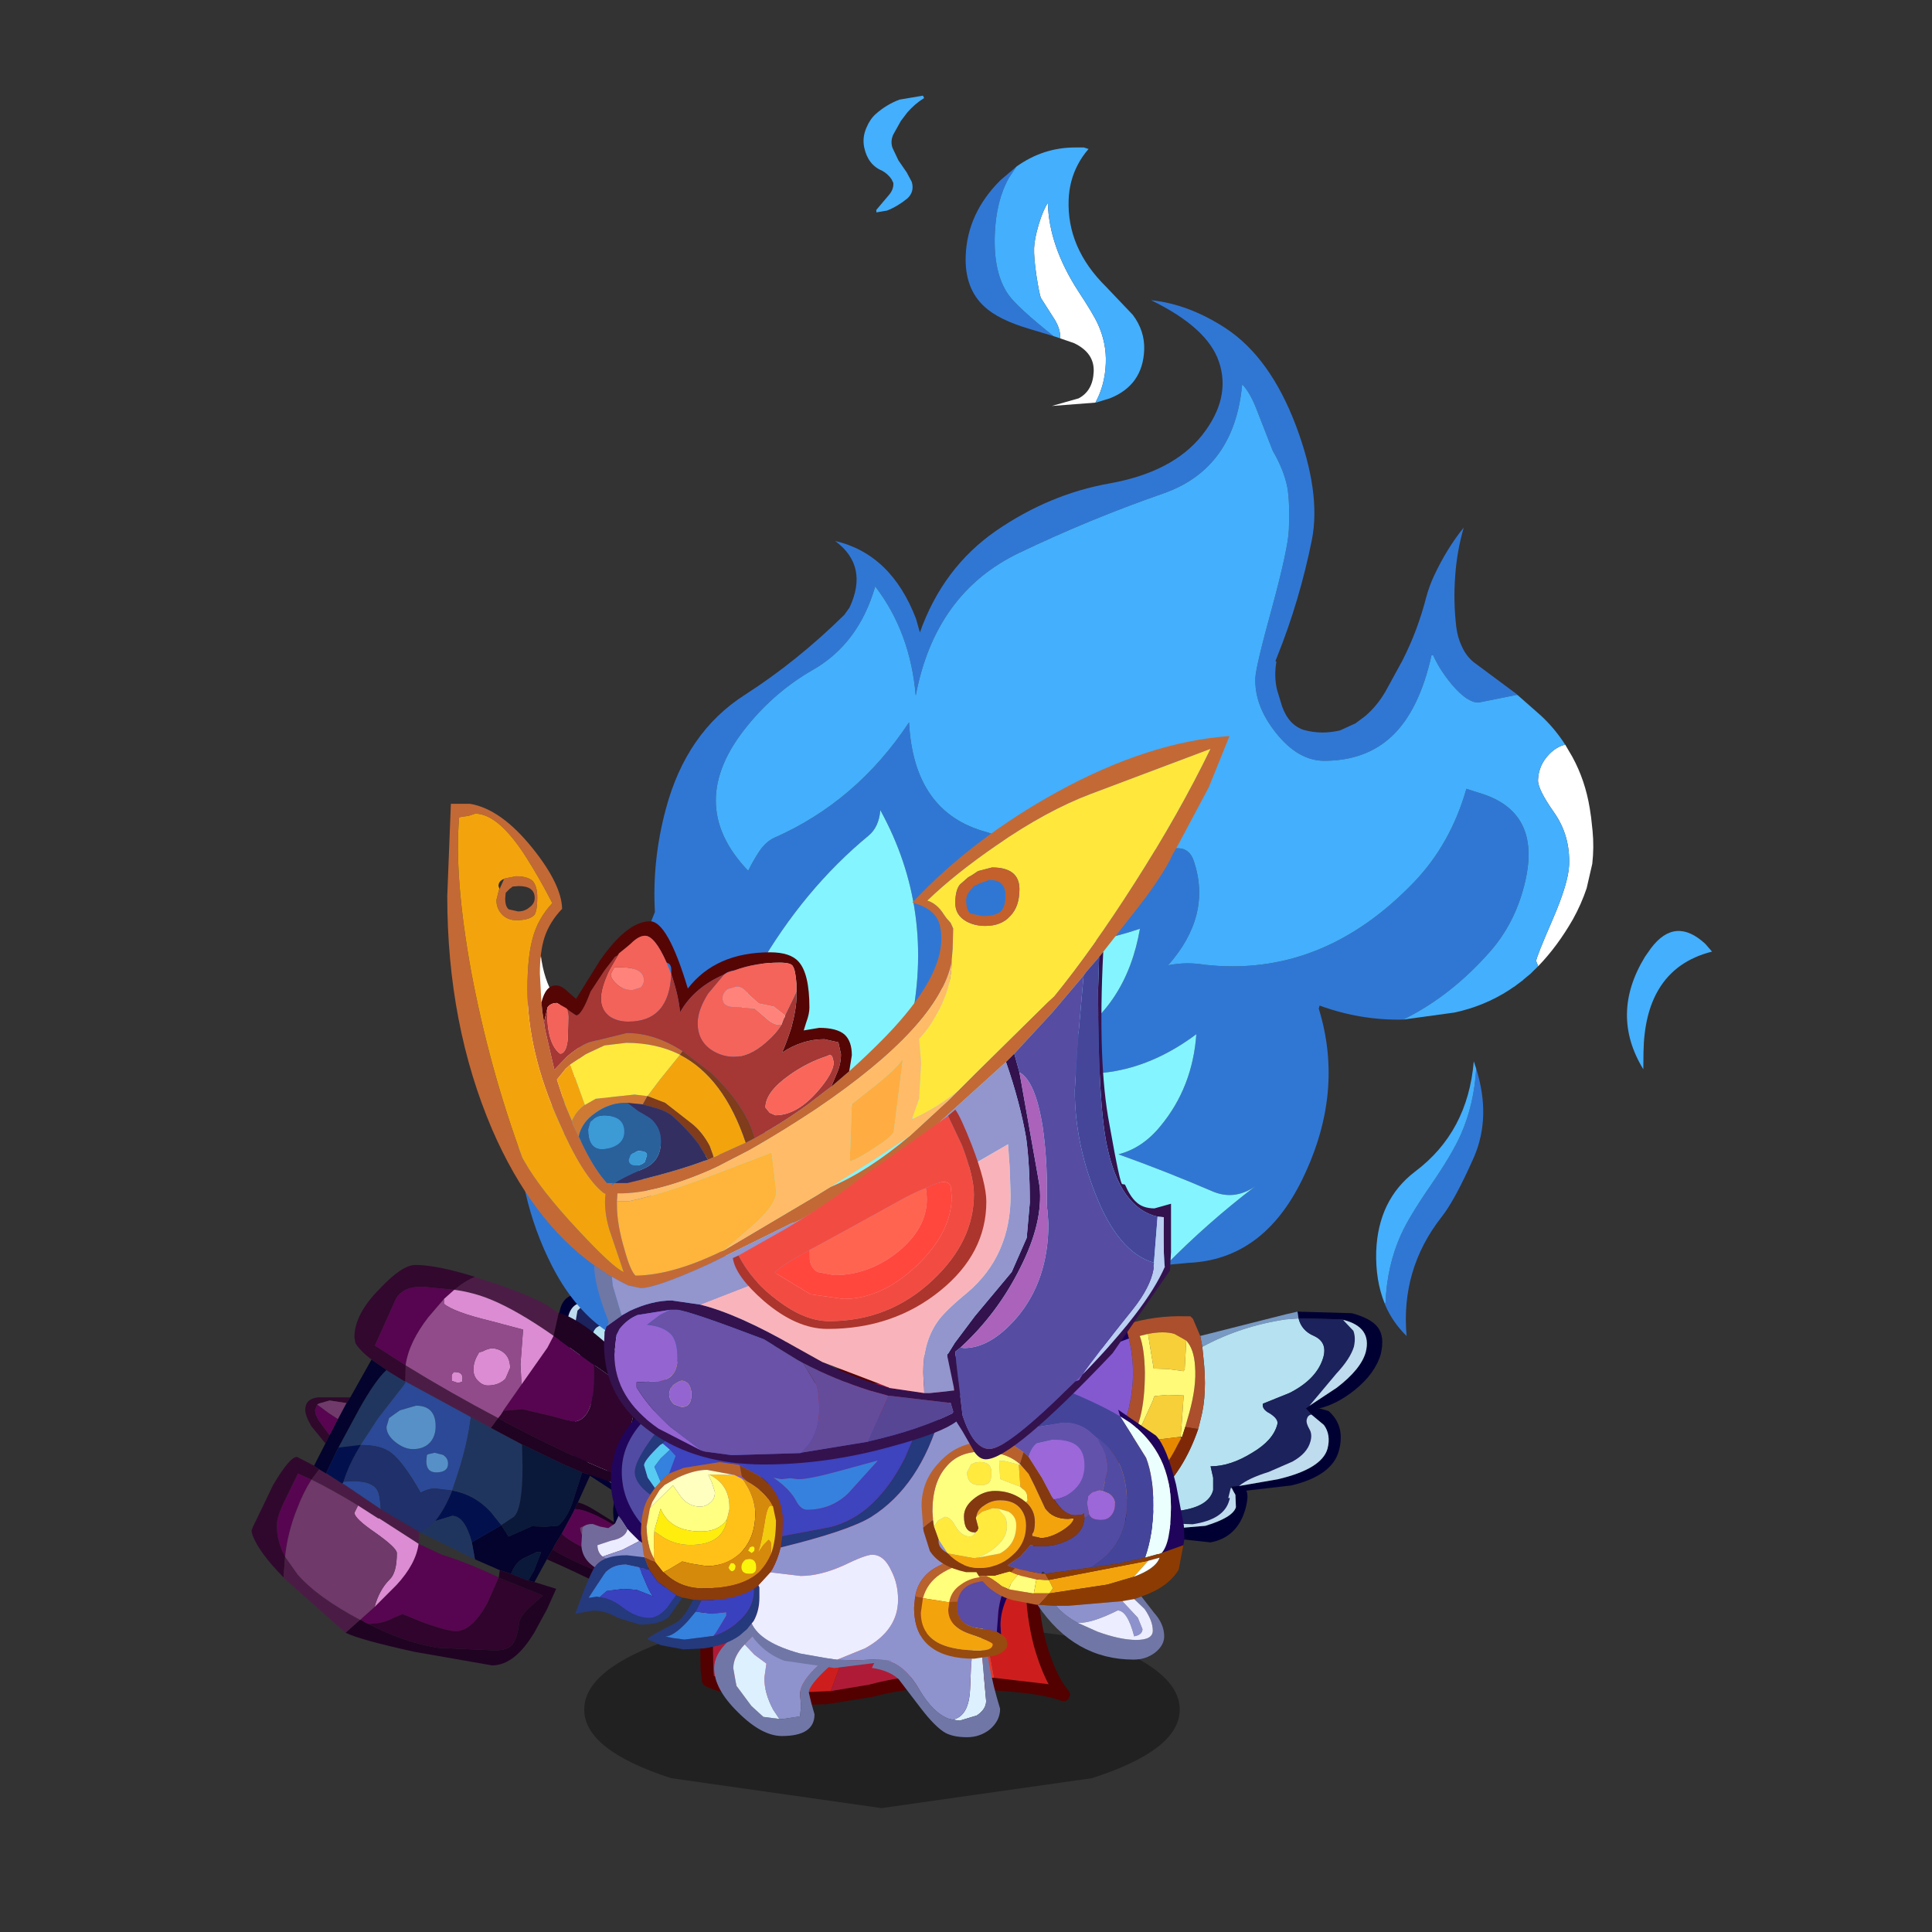 <svg xmlns:ffdec="https://www.free-decompiler.com/flash" xmlns:xlink="http://www.w3.org/1999/xlink" ffdec:objectType="frame" height="90" width="90" xmlns="http://www.w3.org/2000/svg"><rect width="100%" height="100%" fill="#333333" stroke="none"/><use ffdec:characterId="27" height="86.65" transform="matrix(1 0 0 1 9.55 -2.4)" width="84.05" xlink:href="#a"/><defs><g id="a" transform="translate(-9.55 2.4)"><use ffdec:characterId="1" height="5.6" transform="matrix(.871 0 0 1.64 27.215 75.045)" width="31.85" xlink:href="#b"/><use ffdec:characterId="2" height="22.6" transform="translate(46.633 61.005) scale(.482)" width="36.85" xlink:href="#c"/><use ffdec:characterId="7" height="36.45" transform="matrix(-.456 0 0 .456 50.785 63.636)" width="44.05" xlink:href="#d"/><use ffdec:characterId="8" height="25.95" transform="translate(26.009 60.26) scale(.482)" width="20.3" xlink:href="#e"/><use ffdec:characterId="9" height="11.65" transform="translate(33.268 75.255) scale(.482)" width="12.95" xlink:href="#f"/><use ffdec:characterId="10" height="11.1" transform="translate(40.612 75.576) scale(.482)" width="12.4" xlink:href="#g"/><use ffdec:characterId="11" height="38.7" transform="translate(11.714 58.926) scale(.482)" width="40.2" xlink:href="#h"/><use ffdec:characterId="12" height="16.5" transform="translate(27.084 65.475) scale(.482)" width="14.75" xlink:href="#i"/><use ffdec:characterId="13" height="27.55" transform="translate(26.797 64.424) scale(.482)" width="46.45" xlink:href="#j"/><use ffdec:characterId="14" height="26.8" transform="translate(42.93 64.393) scale(.482)" width="25.4" xlink:href="#k"/><use ffdec:characterId="21" height="235.1" transform="matrix(.229 0 -.011 .284 24.61 -2.403)" width="301.55" xlink:href="#l"/><use ffdec:characterId="22" height="70.4" transform="translate(20.835 34.288) scale(.482)" width="75.6" xlink:href="#m"/></g><g id="c" fill-rule="evenodd"><path d="m10.25-11.1 5.25.15q1.85.5 2.5 1.35.7.9.3 2.6-.55 1.9-2.55 3.5-1.7 1.35-3.4 1.75l.9.25q1.65 1.45 1 3.85-.65 2.4-4.6 3.35l-4.35.5q.25.45-.05 1.65-.75 2.85-3.4 3.35l-4.6-.5q-3.8-1-3.95-2.05l1.2-.45.3.55q-.05.3.5.45l.15.05 1.7.7 4.2-.35Q4 8.8 4.3 7.8l-.05-1.2-.2-.35-.15-.3.05-.05-.2-.1.85-.05 3.75-.65q4.25-1 4.8-2.95.35-1.35-.35-2.3l-1.2-1-.55-.6.35-.25 2.65-1.75q2.35-1.8 2.8-3.45.6-2.4-2.15-3.1l-.05-.05-4.3-.1-.1-.65m2.1 9.35h-.05v.05l.05-.05" fill="#010033" transform="translate(18.4 11.3)"/><path d="m.85-8.75 8.3-2.1 1.1-.25.1.65-1.25.1Q4.75-9.7 1.05-7.7l-.2-1.05" fill="#7799c3" transform="translate(18.4 11.3)"/><path d="M1.05-7.7q3.7-2 8.05-2.65l1.25-.1q.3 1.2 1.5 1.7 1.3.6.9 2.05-.6 2.1-3.25 3.45L6.9-2.2q-.1.55.7.95.85.55.7 1.05-.4 1.55-2.45 2.75-2.1 1.3-4 1.3l.25 1.1v1.2Q1.65 7.9-1.7 8.2l-3.6-.15q.95-.5 1.8-1.25Q-.75 4.35.65.25l.25-1q.65-2.45.25-5.95l-.1-1" fill="#b5e1f1" transform="translate(18.4 11.3)"/><path d="M-6.4-9.85q2.9-.9 5.9-.8h.4l.25.25.7 1.65.2 1.05.1 1Q1.55-3.2.9-.75l-.25 1L-.6.05l.4-1.4Q.5-3.9.35-5.8.25-7.5-.5-8.3l-.25-.15-.9-.5q-1-.3-2.55 0l-.8.2q.45 1.15.5 3.5 0 2.6-.45 4.35l-.25.85-1.7.6.75-1.95q.95-3.6.1-7.1l-.35-1.35" fill="#ac4f2d" transform="translate(18.4 11.3)"/><path d="M-4.2-8.95q1.55-.3 2.55 0l.9.5.25.15-.15 2.75-.1.2-1.5-.2-1.4-.05-.55-3.35M-5.65 1.1l.9-1.35 1-2.2.15-.45.1-.05 1.2-.1L-.75-3l-.2 2.85-.1 1.15-2.1.25-2.5-.15" fill="#f7cf39" transform="translate(18.4 11.3)"/><path d="M-.5-8.3q.75.8.85 2.5Q.5-3.9-.2-1.35L-.6.05-.9 1h-.15l.1-1.15.2-2.85-1.55-.05-1.2.1-.1.05-.15.45-1 2.2-.9 1.35h-.05l.5-1.15.25-.85q.45-1.75.45-4.35-.05-2.35-.5-3.5l.8-.2.55 3.35 1.4.05 1.5.2.1-.2.15-2.75" fill="#fffa78" transform="translate(18.4 11.3)"/><path d="m10.35-10.45 4.3.1.05.1.95 1q.25.65.05 1.55-.35 1.15-1.7 2.6L11.4-2l-.35.25.55.6q-.35.05-.45.45-.1.35.25.95.3.5.1 1.2-.3 1.15-1.75 1.95l-2.3 1Q5.5 5 4.6 5.75l-.85.05.2.1-.15.05-.25 1q.15-.15.15.05l-.05.15Q3.15 9 .1 9.45l-4.65-.2-.65-.5-.3-.55h.05l.15-.15 3.6.15q3.35-.3 3.8-2.05v-1.2l-.25-1.1q1.9 0 4-1.3Q7.9 1.35 8.3-.2q.15-.5-.7-1.05-.8-.4-.7-.95l2.6-1.05q2.65-1.35 3.25-3.45.4-1.45-.9-2.05-1.2-.5-1.5-1.7" fill="#1b225c" transform="translate(18.4 11.3)"/><path d="M14.7-10.3q2.75.7 2.15 3.1-.45 1.65-2.8 3.45L11.4-2 14-5.1q1.35-1.45 1.7-2.6.2-.9-.05-1.55l-.95-1v-.05m-3.1 9.15 1.2 1q.7.95.35 2.3-.55 1.95-4.8 2.95l-3.75.65Q5.5 5 7.45 4.4l2.3-1q1.45-.8 1.75-1.95.2-.7-.1-1.2-.35-.6-.25-.95.1-.4.45-.45m-7.7 7.1.15.3.2.35.05 1.2q-.3 1-2.95 1.8l-4.2.35-1.7-.7 4.65.2Q3.15 9 3.65 7.15L3.7 7q0-.2-.15-.05l.25-1h.1" fill="#bfdbee" transform="translate(18.4 11.3)"/><path d="M-6.7 8.65q-2.25.7-4.75 0l-1.5-.45 1.4-1.15 1.65-1.9q2-2.45 3-4.6l1.7-.6-.5 1.15-.05.2Q-6.6 3.1-8.1 5l-2.1 2.4q3.25.7 6.1-1.8 1.7-1.65 2.75-3.8l.35-.65.1-.15.3-.95 1.25.2Q-.75 4.35-3.5 6.8q-.85.75-1.8 1.25l-.15.15h-.05l-1.2.45" fill="#7f2808" transform="translate(18.4 11.3)"/><path d="m-1.05 1 .05.15-.35.65Q-2.4 3.95-4.1 5.6q-2.85 2.5-6.1 1.8L-8.1 5q1.5-1.9 2.35-3.7l.1-.2 2.5.15 2.1-.25" fill="#e78900" transform="translate(18.4 11.3)"/><path d="M-12.95 8.2q-2.35-1-3.9-2.85-2.2-2.7-1.3-6 1-3.7 6.4-6.9 2.6-1.55 5.35-2.3l.35 1.35-1.35.5q-4.8 1.75-8.75 5.35l-.5.45-.1.35q-.4 1.45-.2 2.7v.25q.2 1.55 1.2 2.85 1.5 2.1 4.2 3.1l-1.4 1.15" fill="#180062" transform="translate(18.4 11.3)"/><path d="M-16.95 1.1V.85q-.2-1.25.2-2.7l.1-.35.5-.45Q-12.2-6.25-7.4-8l1.35-.5q.85 3.5-.1 7.1L-6.9.55-9.25 1.6q-3.05.85-6.45-.05l-1.25-.45" fill="#8459d0" transform="translate(18.4 11.3)"/><path d="M-6.9.55q-1 2.15-3 4.6l-1.65 1.9q-2.7-1-4.2-3.1-1-1.3-1.2-2.85l1.25.45q3.4.9 6.45.05L-6.9.55" fill="#5546a4" transform="translate(18.4 11.3)"/></g><g id="n" fill-rule="evenodd"><path d="m31.35 32.7 2.1-.4 2.95-.9.05-.7.05-3.3q0-6.05-1.45-10.55-2.4-7.2-3.75-14.35l-1.55-.65-5.5-.55-10.6.6-.05.05q-3.4 1.4-9.6 3L3.7 7.4l-.1 1.65-.05 1.05q0 3.3.5 6.8v.05l.45 5.65q0 2.65-.8 5.75-.65 2.3-1.5 3.9l5.55-.65 4.55-.15 2.15-.05q2.75 0 6.1.9l3.9.65 2.3.1 4.6-.35m4.95-16.25q1.5 4.7 1.5 10.95l-.05 3.4-.15 1.2-.1.25-.25.2q-1.15.55-3.5 1.1L32 33.9l-5.25.45-1.85-.05-4.7-.75q-3.2-.85-5.75-.85l-2.55.05-4.35.15Q2.8 33.2.9 33.95L.5 34l-.35-.25-.15-.4q0-.25.15-.4Q1.5 31.3 2.45 28q.75-2.95.75-5.4l-.45-5.5q-.5-3.6-.5-7l.05-1v-.05l.1-1.8.45-3 .2-.35.4-.15h.05Q9.75 2.15 13.15.7h.1l11-.7 5.9.6q1 .3 2.1.95l.2.2.1.25q1.35 7.2 3.75 14.45" fill="#530000"/><path d="m3.6 9.05.1-1.65.3-2.45q6.2-1.6 9.6-3l.05-.05 10.6-.6 5.5.55 1.55.65q1.35 7.15 3.75 14.35 1.45 4.5 1.45 10.55l-.05 3.3-.05.7-2.95.9-2.1.4Q27.2 24.85 27 20.35q-.15-2.85-1.15-4.85-.85-1.75-1.65-1.75-1.25 0-2 1.2-.9 1.4-.9 4.05 0 3.8.9 7.35.4 1.75 1.7 5.1l.55 1.5-3.9-.65q-3.35-.9-6.1-.9l-2.15.05.15-.9q.35-2 .35-5.8 0-5.4-1.25-8.2l-.1-.25Q9.6 12.5 4.3 9.05h-.7" fill="#af1b36"/><path d="m31.35 32.7-4.6.35-2.3-.1-.55-1.5q-1.3-3.35-1.7-5.1-.9-3.55-.9-7.35 0-2.65.9-4.05.75-1.2 2-1.2.8 0 1.65 1.75 1 2 1.15 4.85.2 4.5 4.35 12.35m-23.6-1.1-5.55.65q.85-1.6 1.5-3.9.8-3.1.8-5.75l-.45-5.65v-.05q-.5-3.5-.5-6.8l.05-1.05h.7q5.3 3.45 7.15 7.25l-1.35.35q-.9.45-.9 1.25l.2 2.95q0 1.7-.8 6.2l-.85 4.55" fill="#cd1e1d"/><path d="m12.3 31.45-4.55.15.85-4.55q.8-4.5.8-6.2l-.2-2.95q0-.8.9-1.25l1.35-.35.1.25q1.25 2.8 1.25 8.2 0 3.8-.35 5.8l-.15.9" fill="#e6382e"/></g><g id="e" fill-rule="evenodd"><path d="M-4.85-11.7q-1.65-1.25-3.05-1.25-1.15 0-1.7.7t-.55 2.4q0 2 .95 4.05.75 1.8 1.65 2.6h-.55q-1.2 1-1.2 3.45 0 2.5 2.2 4.4l2.45 1.6-.2 1.6q0 3 1.45 4.15.95.75 2.75.75 2.4 0 2.65-1l-.6-.7-.3.4-.35.3h-.1L-.5 12q-.9 0-2.35-1.4Q-4.3 9.1-4.3 8.05l.2-1.1.15-.3.15-.2V6.4l.15-.1-.5-.3-2.1-1.55Q-8.6 2.35-8.6.4q0-1.45.6-2.2l.8-.65.45-.45-.2-.3-1.25-2.35q-1.1-2.35-1.1-4.1 0-2.45 1.75-2.45 1.1 0 2.55.95l.15-.55m-2.7 8.5h.05v.05l-.05-.05" fill="#010033" transform="translate(10.15 12.95)"/><path d="m.3-7-4.5-4.2-.65-.5-.15.55.75.45q2.4 1.75 4.3 4.65L.3-7" fill="#7799c3" transform="translate(10.15 12.95)"/><path d="M.05-6.05q-1.9-2.9-4.3-4.65l-.75-.45q-.35 1.15-1.1 1.3-.85.2-.85 1.75 0 2.15 1.35 4.15l1.35 1.65q0 .6-.6.8-.55.35-.55.85 0 1.6 1 3.3Q-3.35 4.4-2.25 4.9l-.35 1-.15 1.15q0 1.8 1.9 3l2.1.8-.85-1.7Q-.8 6.1-.95 1.75v-1q0-2.55.75-5.9l.25-.9" fill="#b5e1f1" transform="translate(10.15 12.95)"/><path d="M4.7-6.2Q3.15-7.8 1.4-8.45l-.25-.15-.15.2L.3-7l-.25.95-.25.9Q-.95-1.8-.95.75v1l.75.1-.05-1.4Q-.25-2.2.1-4q.35-1.6.9-2.2l.2-.1.6-.25q.65 0 1.5.7l.4.35-.8 3.3Q2.45.25 2.45 2.05V3l.9.95-.1-2q0-3.75 1-6.9L4.7-6.2" fill="#ac4f2d" transform="translate(10.15 12.95)"/><path d="M3.3-5.85q-.85-.7-1.5-.7l-.6.25-.2.1-.3 2.7v.15l.9.25.85.3.85-3.05M2.55 4.2l-.3-1.55L2 .25V-.2l-.05-.05-.7-.4-.9-.4-.3 2.8L-.1 2.9l1.2.75q.85.55 1.45.55" fill="#f7cf39" transform="translate(10.15 12.95)"/><path d="M1-6.2Q.45-5.6.1-4-.25-2.2-.25.45l.05 1.4v1l.1.05.15-1.15.3-2.8.9.4.7.4L2-.2v.45l.25 2.4.3 1.55h.05L2.45 3v-.95q0-1.8.45-4.25l.8-3.3-.4-.35-.85 3.05-.85-.3-.9-.25v-.15L1-6.2" fill="#fffa78" transform="translate(10.15 12.95)"/><path d="M-5-11.15q-1.45-.95-2.55-.95v.05l-.75.75-.25 1.45q0 1.2.55 3l1.05 3.65.2.3-.45.45q.25.1.25.55 0 .35-.3.85l-.3 1.2q0 1.15.75 2.25l1.2 1.55Q-4.55 5.1-4.15 6l.5.3-.15.1.05.05v1q-.05-.15-.05 0v.15q0 1.95 1.7 3.2 1.4.9 2.75.95l.45-.3.3-.4h-.05l-.1-.2-2.1-.8q-1.9-1.2-1.9-3l.15-1.15.35-1q-1.1-.5-2.15-2.25-1-1.7-1-3.3 0-.5.55-.85.6-.2.6-.8L-5.6-3.95q-1.35-2-1.35-4.15 0-1.55.85-1.75.75-.15 1.1-1.3" fill="#1b225c" transform="translate(10.15 12.95)"/><path d="M-7.55-12.1q-1.75 0-1.75 2.45 0 1.75 1.1 4.1l1.25 2.35L-8-6.85q-.55-1.8-.55-3l.25-1.45.75-.75v-.05m.35 9.65-.8.65q-.6.75-.6 2.2 0 1.95 2.35 4.05L-4.15 6q-.4-.9-1.45-2.05L-6.8 2.4q-.75-1.1-.75-2.25l.3-1.2q.3-.5.3-.85 0-.45-.25-.55m3.4 8.9-.15.2-.15.3-.2 1.1q0 1.05 1.45 2.55Q-1.4 12-.5 12l1.15-.25Q-.7 11.7-2.1 10.8q-1.7-1.25-1.7-3.2v-.15q0-.15.05 0v-1h-.05" fill="#bfdbee" transform="translate(10.15 12.95)"/><path d="M2 11.75Q3.2 13 4.75 13l1-.05-.7-1.5-.65-2.2q-.75-2.95-1.05-5.3L2.45 3l.15 1.2v.2q.2 2 .75 4.2l.9 2.85Q2.2 11.25 1 8.1.25 6.15-.05 3.7l-.1-.65-.05-.2v-1l-.75-.1Q-.8 6.1.4 9.15l.85 1.7.1.2h.05l.6.7" fill="#7f2808" transform="translate(10.15 12.95)"/><path d="m-.1 2.9-.05.15.1.65Q.25 6.15 1 8.1q1.2 3.15 3.25 3.35l-.9-2.85Q2.8 6.4 2.6 4.4l-.05-.2q-.6 0-1.45-.55L-.1 2.9" fill="#e78900" transform="translate(10.15 12.95)"/><path d="M5.75 12.95q1.5-.4 2.7-1.75 1.7-2.05 1.7-5.45 0-3.8-2.65-8.35-1.3-2.15-2.8-3.6l-.45 1.25.75.8q2.55 2.9 4.3 7.45l.2.55v.35l-.3 2.7v.25Q8.8 8.55 8 9.6q-1.2 1.6-2.95 1.85l.7 1.5" fill="#180062" transform="translate(10.15 12.95)"/><path d="M9.2 7.15V6.9l.3-2.7v-.35l-.2-.55Q7.55-1.25 5-4.15l-.75-.8q-1 3.15-1 6.9l.1 2L4.6 5.6q1.6 1.6 3.75 1.6l.85-.05" fill="#8459d0" transform="translate(10.15 12.95)"/><path d="M3.35 3.95q.3 2.35 1.05 5.3l.65 2.2Q6.8 11.2 8 9.6q.8-1.05 1.2-2.45l-.85.05Q6.2 7.2 4.6 5.6L3.35 3.95" fill="#5546a4" transform="translate(10.15 12.95)"/></g><g id="f" fill-rule="evenodd"><path d="M.15-5.8Q-2.4-4.4-3.55-3q-1.1 1.15-1.1 2.3l.3 1.7 1.45 1.95L-1.75 4l1.55.2h.35l1.65-.25.1-1-.1-1.15q0-1.2 1.9-2.9 1.65-1.35 2.5-2.55l.25.8L4.55-.8Q2.65.95 2.65 1.65L2.9 2.7l.3 1.05q0 2.1-3.15 2.1-1.95 0-4.25-2.3Q-6.5 1.3-6.5-.7q0-1.3 1.3-2.55l2.65-1.95 1.25-.45.85-.1.6-.05" fill="#7077a6" transform="translate(6.5 5.8)"/><path d="M.15-5.8H.5l3.2.6q1.95.6 2.5 1.55-.85 1.2-2.5 2.55Q1.8.6 1.8 1.8l.1 1.15-.1 1-1.65.25H-.2l-.6-.9q-.85-1.6-.85-3.05l.2-1.4L-2.6-2l-.95-1Q-2.4-4.4.15-5.8" fill="#8e93ce" transform="translate(6.5 5.8)"/><path d="m-3.55-3 .95 1 1.15.85-.2 1.4q0 1.45.85 3.05l.6.9-1.55-.2-1.15-1.05L-4.35 1l-.3-1.7q0-1.15 1.1-2.3" fill="#dcf0fe" transform="translate(6.5 5.8)"/></g><g id="g" fill-rule="evenodd"><path d="m3.9-5.55.75.05-.3 1.95.5 5.6q0 .8-.9 1.4l-1.65.5-.7-.1q1.6-.3 1.7-3 .15-4.35.6-6.4" fill="#dcf0fe" transform="translate(6.2 5.55)"/><path d="M4.65-5.5h.1Q4.8-1.75 6.2 2.8q0 1.15-1 2-.95.75-2.2.75-1.25 0-2.05-.4-1-.55-2.45-2.45L-3.6-.05q-.9-.85-2.6-1.1l.35-.7.3-.1q2.3 0 4 3 1.3 2.15 2.75 2.7l.4.1.7.1 1.65-.5q.9-.6.9-1.4l-.5-5.6.3-1.95" fill="#7077a6" transform="translate(6.2 5.55)"/><path d="M-5.85-1.85Q-4.8-3.25-1.2-4.4q3.6-1.15 5.1-1.15-.45 2.05-.6 6.4-.1 2.7-1.7 3l-.4-.1q-1.45-.55-2.75-2.7-1.7-3-4-3l-.3.1" fill="#8e93ce" transform="translate(6.2 5.55)"/></g><g id="h" fill-rule="evenodd"><path d="M-16.85 8.85q-.8-1.45-.8-3.05 0-.85.8-2.45L-15.6.8l1.3.6q-.8 1.25-1.4 2.85-.9 2.25-1.15 4.6" fill="#580551" transform="translate(20.1 19.35)"/><path d="m-16.85 8.85-.15 2q-2.4-2.45-3-4.1l-.1-.4.15-.4L-18 1.9q1.6-2.7 2.3-2.7l1.65.85.05.05.45.3-.75 1-1.3-.6-1.25 2.55q-.8 1.6-.8 2.45 0 1.6.8 3.05" fill="#30082d" transform="translate(20.1 19.35)"/><path d="m-17 10.85.15-2 1.2 1.7q1.9 2.2 6.05 4.4L-11 16.2l-.35-.3-5.35-4.75-.3-.3m2.7-9.45.75-1 .65.4h.05l1.55 1 .15.05 3.55 2.4 3.65 2.15.05.2-.05 1-3.8-2.45h-.1L-9.8 3.9q-2.55-1.55-4.5-2.5" fill="#4a1c45" transform="translate(20.1 19.35)"/><path d="m1.5-18.2.55.2 1.6.5q4.7 1.65 5.8 2.75h.15l-.5 2.25Q5.6-14.95 3.05-16q-1.7-.7-3.55-.95 1-.85 2-1.25M-5.25-8.1l.05-1.55Q-.9-7 3.75-4.55l-.7.95-.65-.35-1.3-.7-6.35-3.45" fill="#4b1d46" transform="translate(20.1 19.35)"/><path d="m-.5-16.95-3.1-.3q-1.9 0-2.55 1.2l-2 4.45v.05l2.95 1.9-.05 1.55-.15-.05-1.55-.95-.1-.1-1.45-1q-1.15-.9-1.55-1.6l-.1-.55q0-2.25 2.45-4.7 2.15-2.3 3.45-2.3 2.05 0 5.75 1.15-1 .4-2 1.25" fill="#32082e" transform="translate(20.1 19.35)"/><path d="m-5.2-9.65-2.95-1.9v-.05l2-4.45q.65-1.2 2.55-1.2l3.1.3-.95.85h-.05v.05L-3-14.3q-1.9 2.45-2.2 4.65M6-7.8l.25-.35 2.25-3.2.6-1.15 3.65 2.65.25.15q.25 5.5-2.1 5.5l-2.05-.55L6.1-5.4l-1.85.15v-.05L6-7.8M-8.8 15.35l-.35-.15-.2-.15-.25-.1 1.4-1.25 2.1-2.1q1.9-2.05 2.15-4l2.25 1.05q2.45.75 5.5 2.2l-1.1 2.5q-1.5 2.7-3.05 2.7-.8 0-3.05-.8l-2.1-.85-1.05.45q-.8.45-2.25.5" fill="#570550" transform="translate(20.1 19.35)"/><path d="m-9.8 3.9 1.95 1.25h.1l3.8 2.45q-.25 1.95-2.15 4l-2.1 2.1q.45-1.65 1.45-2.65.7-.65.7-2.55 0-.5-2.05-1.95-2.05-1.4-2.05-1.95l.35-.7m8.35-20 .95-.85q1.85.25 3.55.95 2.55 1.05 6.05 3.5l-.6 1.15-2.25 3.2L6-7.8l-.1-1.95.25-3.35-3.2-.85q-3.5-.85-4.45-1.65v-.45l.05-.05m.7 7.4.05-.1.15-.2h.15q.7 0 .7.6l-.05.35-.4.1-.6-.2v-.55m2.1-.55q0-.6.3-1.2l.25-.45.35-.1.3-.15.5-.15q.7 0 1.2.4.65.5.65 1.5l-.45 1.05q-.65.65-1.7.65-.5 0-.9-.4-.5-.45-.5-1.15" fill="#db8cd2" transform="translate(20.1 19.35)"/><path d="M-5.2-9.65q.3-2.2 2.2-4.65l1.5-1.75v.45q.95.8 4.45 1.65l3.2.85-.25 3.35L6-7.8 4.25-5.3v.05l-.25.4-.25.3Q-.9-7-5.2-9.65m6.55.4q0 .7.5 1.15.4.4.9.4 1.05 0 1.7-.65L4.9-9.4q0-1-.65-1.5-.5-.4-1.2-.4l-.5.15-.3.15-.35.1-.25.45q-.3.6-.3 1.2m-2.1.55v.55l.6.2.4-.1.05-.35Q.3-9-.4-9h-.15l-.15.2-.05.1" fill="#914b8a" transform="translate(20.1 19.35)"/><path d="m-7.05-9.2.1.1 1.55.95.15.05.05.1-.2.3-2.45 3.15-1.7 2.6h-.05l-2.1.25 2.05-3.8q1.55-2.75 2.6-3.7" fill="#20365f" transform="translate(20.1 19.35)"/><path d="m-10.9-6-1.65-.25-1.05.3-.15.1-.2.5q0 .5.4 1.1l1 1.35-.4.8-1.35-1.65q-.6-1-.6-1.6 0-1.05 1.2-1.2h3.15l-.35.55" fill="#2f082c" transform="translate(20.1 19.35)"/><path d="M-13.55.4-14 .1l-.05-.05 1.1-2.15.4-.8.8-1.55.8-1.5.05-.05.35-.55 2.05-3.65 1.45 1q-1.05.95-2.6 3.7l-2.05 3.8-.1.2-1.1 2.3-.65-.4m26.2.55-1.2 2.65-.3.65-.2.4L9.9 6.6l-.65 1.05-.25.5-.55.95-1.2 2.2-.6-.15.55-.95.7-1.8h-.45L6.2 9q-.8.4-1.2 1.5l-1.1-.35L1.5 9.1l-.3-1.65L4.05 5.8l.7 1.1L7 5.9l1.3.05 1.25-.1q.8-.7 1.35-2.15l.95-3 .8.25" fill="#03032d" transform="translate(20.1 19.35)"/><path d="m-10.9-6-.05.05-.8 1.5-.85-.55-1.15-.85.15-.1 1.05-.3 1.65.25M14.85 7.6l-.3.3q-2.75 0-2.9-1.85l.3-.15.65-.2 1.2.65q1.05.75 1.05 1.25" fill="#703a6b" transform="translate(20.1 19.35)"/><path d="m-13.75-5.85 1.15.85.85.55-.8 1.55-1-1.35q-.4-.6-.4-1.1l.2-.5" fill="#580451" transform="translate(20.1 19.35)"/><path d="m-11.3 1.8-1.55-1h-.05l1.1-2.3.1-.2 2.1-.25.05.05q-1.1 1.75-1.65 3.5l-.1.2m10.6.65q2.2.4 3.75 2.1l1 1.25L1.2 7.45Q.5 4.9-.7 4.9l-1.65.5q.9-1.1 1.65-2.95" fill="#02114e" transform="translate(20.1 19.35)"/><path d="m-7.6 4.25-3.55-2.4-.15-.05.1-.2.95-.05q1.8 0 2.3.85.25.35.35 1.85m.8-8.8h-.1.1l-.25.85q0 .8.9 1.5.85.65 1.65.65 1.15 0 1.75-.75.45-.6.45-1.45 0-2-1.9-2l-1.55.45-.5.35-.55.4m-2.75 2.6 1.7-2.6L-5.4-7.7l.2-.3-.05-.1L1.1-4.65Q.8-2.15-.15.8L-.7 2.45l-1.65-.2q-.65 0-1.4.4-1.65-2.9-2.8-3.8-.95-.8-3-.8m6.5.9-.1.1-.05.55q0 1.1.95 1.1Q-1.1.7-1.1-.15q0-.55-.5-.85l-.8-.2-.65.15" fill="#2b4996" transform="translate(20.1 19.35)"/><path d="m-6.8-4.55.55-.4.5-.35 1.55-.45q1.9 0 1.9 2 0 .85-.45 1.45-.6.75-1.75.75-.8 0-1.65-.65-.9-.7-.9-1.5l.25-.85m3.75 3.5.65-.15.8.2q.5.3.5.85 0 .85-1.15.85-.95 0-.95-1.1l.05-.55.1-.1" fill="#5690c7" transform="translate(20.1 19.35)"/><path d="M-3.95 6.4-7.6 4.25q-.1-1.5-.35-1.85-.5-.85-2.3-.85l-.95.05q.55-1.75 1.65-3.5v-.05q2.05 0 3 .8 1.15.9 2.8 3.8.75-.4 1.4-.4l1.65.2Q-1.45 4.3-2.35 5.4l-.25.3-1.1.85-.25-.15" fill="#1f306a" transform="translate(20.1 19.35)"/><path d="m3.05-3.6 3 1.6L6.1.1q0 4.15-.85 4.9l-1.2.8-1-1.25Q1.5 2.85-.7 2.45L-.15.8Q.8-2.15 1.1-4.65l1.3.7.65.35M1.5 9.1l-5.2-2.55 1.1-.85.25-.3 1.65-.5q1.2 0 1.9 2.55l.3 1.65" fill="#20355e" transform="translate(20.1 19.35)"/><path d="m9.6-14.75.1.05q1.45.45 3.4 2l3.4 2.85 1.75 1.65q.7 1.1.7 3.05 0 1.95-1.45 4.6-1.05 1.95-1.7 2.6L12.65.95l-.8-.25L10-.1 6.05-2l-3-1.6.7-.95.7.4q6.1 3.2 10.5 4.95 1-2.15 1.6-4.5l.6-2.55-2.8-2.5L13-9.7l-.25-.15L9.1-12.5l.5-2.25" fill="#200223" transform="translate(20.1 19.35)"/><path d="m13-9.7 1.35.95 2.8 2.5-.6 2.55q-.6 2.35-1.6 4.5-4.4-1.75-10.5-4.95l-.7-.4.25-.3.25-.4L6.1-5.4l2.75.65 2.05.55q2.35 0 2.1-5.5M9.9 6.6q.35.6 3.65 2.15l1.3.4 1.3.25.7-.4.25-.65q0-.45-.55-1.2l-.5-.6q3.25 2.1 3.25 4.15l-.15.75q-.2.3-.75.3-1.15 0-4.25-1.2-3.2-1.2-5.15-2.4l.25-.5.65-1.05m-6.1 4.25.05.05 4.2 1.7-1.4 1.25q-.9.9-.9 1.55-.2 1.5-.75 2.05-.5.45-1.6.45l-5.5-.25q-3.15-.5-6.7-2.3 1.45-.05 2.25-.5l1.05-.45 2.1.85q2.25.8 3.05.8 1.55 0 3.05-2.7l1.1-2.5" fill="#30042c" transform="translate(20.1 19.35)"/><path d="M6.05-2 10-.1l1.85.8-.95 3q-.55 1.45-1.35 2.15l-1.25.1L7 5.9l-2.25 1-.7-1.1 1.2-.8q.85-.75.85-4.9L6.05-2M5 10.5Q5.4 9.4 6.2 9l1.25-.6h.45l-.7 1.8-.55.95-.15-.05-1.5-.6" fill="#0a183a" transform="translate(20.1 19.35)"/><path d="M11.45 3.6q.65.15 1.55.7l2.5 1.55q1.65.85 2.85 1.9 1.75 1.65 1.75 3.1 0 1.95-2.35 1.95-1.45 0-3.65-1.05Q11 10.2 8.45 9.1L9 8.15q1.95 1.2 5.15 2.4 3.1 1.2 4.25 1.2.55 0 .75-.3l.15-.75q0-2.05-3.25-4.15l-.5-.35q-3.05-1.95-4.4-1.95l.3-.65" fill="#1e0221" transform="translate(20.1 19.35)"/><path d="m16.05 6.55.5.6q.55.75.55 1.2l-.25.65-.7.4-1.3-.25-1.3-.4Q10.25 7.2 9.9 6.6l1.05-1.95.2-.4q1.35 0 4.4 1.95l.5.35m-1.2 1.05q0-.5-1.05-1.25l-1.2-.65-.65.2-.3.15q.15 1.85 2.9 1.85l.3-.3" fill="#580550" transform="translate(20.1 19.35)"/><path d="m-11 16.2 1.4-1.25.25.1.2.15.35.15q3.55 1.8 6.7 2.3l5.5.25q1.1 0 1.6-.45.55-.55.75-2.05 0-.65.9-1.55l1.4-1.25-4.2-1.7-.05-.05.1-.7 1.1.35 1.5.6.15.05.6.15 2.1.65-.9 2-1.2 2.2q-1.9 3.2-4.1 3.2l-7.45-1.3Q-9.55 16.9-11 16.2" fill="#200323" transform="translate(20.1 19.35)"/><path d="M-9.6 14.95q-4.15-2.2-6.05-4.4l-1.2-1.7q.25-2.35 1.15-4.6.6-1.6 1.4-2.85 1.95.95 4.5 2.5l-.35.7q0 .55 2.05 1.95Q-6.05 8-6.05 8.5q0 1.9-.7 2.55-1 1-1.45 2.65l-1.4 1.25" fill="#6f396a" transform="translate(20.1 19.35)"/></g><g id="i" fill-rule="evenodd"><path d="M-3.8 2.4Q-4.55.85-4.55-.95q0-2.85 1.45-4.9 1-1.6 2.6-2.15l.8-.1.2-.05.15-.1.05.05q-1.3.45-2.55 1.95Q-3.5-4.2-3.5-1.85q0 2.65 1.8 4.9 2.1 2.5 5.6 2.7l-1.9.3L.05 5.8l.05-.25-.1.2q-1-.3-1.75-.9h-.05l-1.1-1.1-.05-.05-.85-1.3" fill="#21055c" transform="translate(7.4 8.25)"/><path d="M3.9 5.75q-3.5-.2-5.6-2.7Q-3.5.8-3.5-1.85q0-2.35 1.65-4.4Q-.6-7.75.7-8.2l.05-.05h.3q2.25.15 4.1 2Q7.35-4 7.35-.75q0 3.55-1.65 5.3l-1.8 1.2" fill="#524ba3" transform="translate(7.4 8.25)"/><path d="m-3.8 2.4.85 1.3q-.2.85-1.55 1.1l-1.35.45q0 .7.5 1.1.7.55 2.35.55 1 0 2.05-.5L0 5.75l.05.05-.75 1.3q-1.05 1.15-2.6 1.15-1.25 0-2.45-.65-1.65-.9-1.65-2.45l.1-1.55q.2-.4 1-.4l.7.25.8.15.65-.45.35-.75" fill="#726a9b" transform="translate(7.4 8.25)"/><path d="m-2.95 3.7.05.05 1.1 1.1-1.65.85-1.9.65q-.5-.4-.5-1.1l1.35-.45q1.35-.25 1.55-1.1" fill="#ebecff" transform="translate(7.4 8.25)"/><path d="M-1.8 4.85h.05q.75.6 1.75.9l-.95.65Q-2 6.9-3 6.9q-1.65 0-2.35-.55l1.9-.65 1.65-.85" fill="#898fcb" transform="translate(7.4 8.25)"/></g><g id="j" fill-rule="evenodd"><path d="m-12.9-9.75-1.9 1.85-.25.15q-1.55 1.5-1.55 1.95l.35 1.2.7 1-.45.65q-1.5-1.1-1.5-2.2 0-.9 1.35-2.85 1.35-1.95 1.9-1.95l1.35.2m9.65 10.8L1.5.15q2.2-.6 3.9-2.2Q7.25-3.8 8.6-6.5l1.35-3.15.05-.1.45-.8.25-.55.35-.05 1.2-.2-.15.5-.05.1Q10.1-3.8 5.35-.8 3.15.55-3.4 2.15l.15-1.1M-6.6 10l-.75.65q-1.3.95-3.45 1.25l-2 .1-2.15-.4-1.35-.6q.5-.45 2.75-1.55.8-.45 1.7-2.25l.8.05-.55 1.1-.8.95q-1.35 1.45-2.15 1.45l.75.15 1.1.15 2.8-.35q1.35-.45 2.3-1.3Q-6 8.05-6 6.35v-.2l.45-.35.1.2v1q0 1.25-.55 2.25l-.2.25-.4.5m-6.3-3-1.3 1.85q-.8.75-2.8.75l-2.15-.65q-1.15-.7-2.4-.7l-1.7.3q1.4-3.9 1.95-4.6.8-1.05 3.05-1.05l1.7.2.45 1.2-.95-.2-.1-.05-1.2-.25q-1.35 0-2.1.9l-1.5 2.3h.15l.6-.1h.1l.2.05q1.1.1 2.25 1 1.3 1 2.55 1 .85 0 1.7-.95l.9-1.25.1.05.5.2" fill="#25397d" transform="translate(23.25 13.75)"/><path d="m-14.8-7.9 1.9-1.85 13.1-.5 3.15.15 5.2-.75 2.15-.25-.25.55-.45.8-.05.1L8.6-6.5Q7.25-3.8 5.4-2.05 3.7-.45 1.5.15l-4.75.9.05-1.45q0-2.75-2.3-4.4l-1.85-1-.2-.05-1.75-.25-3.45.55-1.4.55-.05.05.65-1.75-.55-.6-.7-.6M5.95-6.2v-.05L2.1-5.2q-2.75.75-3.8.75l-.8-.1-.8.1-.8-.15q1.6 1.1 2.2 2.25.45.85 1.05.85 2.3 0 3.95-1.55L5.95-6.2" fill="#3e43be" transform="translate(23.25 13.75)"/><path d="m-14.8-7.9.7.6-.9.85-.6.8.6 1.45-.55.6-.7-1-.35-1.2q0-.45 1.55-1.95l.25-.15" fill="#57cbf1" transform="translate(23.25 13.75)"/><path d="m-14.1-7.3.55.6-.65 1.75-.05.05q-.2.1-.35.25l-.4.45-.6-1.45.6-.8.9-.85m4.2 18-2.8.35-1.1-.15-.75-.15q.8 0 2.15-1.45l.8-.95 1.6.2 1.35-.15v.35l-1 1.65-.25.3m-11-3.75-.2-.05h-.1l-.6.1h-.15l1.5-2.3q.75-.9 2.1-.9l1.2.25.1.05.55 1.3q.55 1.35.85 1.5l-1.65-.65-1.3-.1-1.6.2-.7.6" fill="#3581de" transform="translate(23.25 13.75)"/><path d="m-14.2-4.95.05-.05 1.4-.55 3.45-.55 1.75.25.2.05.2 1.1-.6-.15h-.1l-2.65-.5q-1.25 0-2.85.75l-1.25.7-.45.45-.05.05-.7 1.15-.2.55-.05.15-.3 1.65q0 1.8.7 3.1l.15.4-1.05-.5-.1-.3-.25-2q0-2.3.75-3.5l.15-.25.45-.65.55-.6.4-.45q.15-.15.35-.25l.05-.05m-.05.05-.1.25v.05l.1-.3" fill="#b9622c" transform="translate(23.25 13.75)"/><path d="M5.95-6.25v.05L3.1-3.05Q1.45-1.5-.85-1.5q-.6 0-1.05-.85-.6-1.15-2.2-2.25l.8.15.8-.1.8.1q1.05 0 3.8-.75l3.85-1.05" fill="#3681de" transform="translate(23.25 13.75)"/><path d="M12.1-10.85q.25-.8 2.05-1.8 1.95-1.1 3.3-1.1 3.95 0 5.2 4.2.65 2.15.5 4.55 0 3.2-1.75 6.3-1.25 2.35-2.5 3.05l-.15-.2Q17.75 3.1 16 3.1q-2.55 0-4.15.85-1.9.95-2.25 2.95l-.1 1.05q0 2.65 1.65 3.85l-3.8 1.3-1.4-.15-1.9.1-2-.05 2.7-1.1q3.2-1.75 3.2-4.7 0-1.55-.65-2.8-.7-1.55-1.85-1.55-.65 0-2.8 1.05-2.25 1-4.1 1l-2.95-.35.2-.3q.5-.9.8-2.1Q3.15.55 5.35-.8q4.75-3 6.7-9.95l.05-.1" fill="#8e93ce" transform="translate(23.25 13.75)"/><path d="M18.9 4.35q.55.65.55 1.25l-.05.25-.25-.1-.6-.1-.4-.1-1.4-.15q-2.75 0-3.05 2h-.8q.2-1.05 1.1-1.65Q15 5 16.35 5l2.3.35v.05l.05-.05.05-.2-.3-.6-.9-.45-2.3-.35q-1.8 0-3.25 1-1.25.85-1.65 2.3L9.6 6.9q.35-2 2.25-2.95 1.6-.85 4.15-.85 1.75 0 2.75 1.05l.15.2" fill="#b8622d" transform="translate(23.25 13.75)"/><path d="M18.65 5.35 16.35 5Q15 5 14 5.75q-.9.6-1.1 1.65v.05l-2.55-.4q.4-1.45 1.65-2.3 1.45-1 3.25-1l2.3.35.9.45.3.6-.05.2h-.05" fill="#ffff7b" transform="translate(23.25 13.75)"/><path d="M13.7 7.4q.3-2 3.05-2l1.4.15.4.1q-.65.8-.9 2.65l-.15 2-1.4-.3q-2.45-.2-2.45-2.1l.05-.5" fill="#5a4ba3" transform="translate(23.25 13.75)"/><path d="M19.15 5.75q-.2.1-.65 1.2-.65 1.4-.65 2.7l.05.9-.4-.25.15-2q.25-1.85.9-2.65l.6.1" fill="#1a005c" transform="translate(23.25 13.75)"/><path d="M17.9 10.55q.6.3.6.95 0 .7-1.2 1.1l-2 .3q-2.7 0-4.15-1.1Q9.5 10.6 9.5 7.95l.1-1.05.75.15-.2 1.4q0 2.1 1.85 3 1.4.65 3.85.65 1.25 0 1.25-.6 0-.2-2.1-.95-2.2-.7-2.2-2.4l.1-.7.35-.05h.45l-.05.5q0 1.9 2.45 2.1l1.4.3.4.25" fill="#984b0e" transform="translate(23.25 13.75)"/><path d="m10.35 7.05 2.55.4-.1.7q0 1.7 2.2 2.4 2.1.75 2.1.95 0 .6-1.25.6-2.45 0-3.85-.65-1.85-.9-1.85-3l.2-1.4" fill="#f3a40c" transform="translate(23.25 13.75)"/><path d="m-4.4 4.55 2.95.35q1.85 0 4.1-1 2.15-1.05 2.8-1.05 1.15 0 1.85 1.55.65 1.25.65 2.8 0 2.95-3.2 4.7L2.05 13l-1-.15-2.55-.45q-3.85-1.05-4.7-2.9l.2-.25q.55-1 .55-2.25V6l-.1-.2 1.15-1.25" fill="#ecedff" transform="translate(23.25 13.75)"/><path d="m-7.85-4.85.7.35.2.2.45.75q.65 1.3.65 2.4 0 2.45-1.5 3.9-1.35 1.2-3.2 1.2l-1.55-.25-.8-.2-1.35.8-.5.25-.75-.95-.15-.4V1.05l.05-.45.9.6q1.15.7 2.6.7 3.2 0 3.55-2.6l.2-.85v-.2q0-2.2-1.95-3.15h.65l1.8.05" fill="#ffc117" transform="translate(23.25 13.75)"/><path d="M-6.95-4.3-7-4.45l.35.2.35.2q1.55.95 2.15 2.2l-.2-.05q-.35 0-.6 1.7-.35 2.1-.6 2.7v.1l.5-.7.5-.5.2.25.05.5-.05.7q-.45 1-1.15 1.7-1.7 1.55-5.4 1.55-2.2 0-3.75-1.5l-.1-.05.5-.25 1.35-.8.8.2 1.55.25q1.85 0 3.2-1.2 1.5-1.45 1.5-3.9 0-1.1-.65-2.4l-.45-.75m-1.2 8.75q.4 0 .4-.55l-.15-.2-.25-.05h-.05l-.1.15-.15.3.15.25.15.1m1.75-2.3v.05l-.15.25.35.25.25-.2.05-.25-.1-.2h-.2l-.1.05-.1.05m-.8 1.9q0 .65.8.65.65 0 .65-.6 0-.85-.7-.85l-.3.05-.1.05q-.35.3-.35.7" fill="#d68a0b" transform="translate(23.25 13.75)"/><path d="m-7.35-5.8 1.85 1q2.3 1.65 2.3 4.4l-.05 1.45-.15 1.1q-.3 1.2-.8 2.1l-.15-1.4q.5-1.35.5-3.3l-.25-1.2-.05-.2q-.6-1.25-2.15-2.2l-.35-.2-.5-.45-.2-1.1" fill="#893e10" transform="translate(23.25 13.75)"/><path d="m-4.15-1.85.05.2.25 1.2q0 1.95-.5 3.3l.05-.7-.05-.5-.2-.25-.5.5-.5.7v-.1q.25-.6.6-2.7.25-1.7.6-1.7l.2.05" fill="#f1cc0f" transform="translate(23.25 13.75)"/><path d="m-7.85-4.85-1.8-.05h-.75l.35.75.3.95q0 .7-.5 1.05-.4.35-.95.35-1.05 0-1.8-.9l-.8-1.15L-16-1.7l.2-.55.7-1.15.05-.05.45-.45 1.25-.7q1.6-.75 2.85-.75l2.65.5" fill="#ffffc0" transform="translate(23.25 13.75)"/><path d="m-16-1.7 2.2-2.15.8 1.15q.75.9 1.8.9.55 0 .95-.35.5-.35.5-1.05l-.3-.95-.35-.75h.1q1.95.95 1.95 3.15v.2l-.2.85q-.15.4-.55.7-.75.6-2 .6-3 0-3.9-2.2l-.6 2.1v.1l-.05.45V3.2q-.7-1.3-.7-3.1l.3-1.65.05-.15" fill="#ffff81" transform="translate(23.25 13.75)"/><path d="M-8.55-.7q-.35 2.6-3.55 2.6-1.45 0-2.6-.7l-.9-.6V.5l.6-2.1q.9 2.2 3.9 2.2 1.25 0 2-.6.4-.3.55-.7" fill="#ffed0d" transform="translate(23.25 13.75)"/><path d="m-8.15 4.45-.15-.1-.15-.25.15-.3.1-.15h.05l.25.05.15.2q0 .55-.4.55m1.75-2.3.1-.05.1-.05h.2l.1.2-.05.25-.25.2-.35-.25.15-.25v-.05m-.8 1.9q0-.4.35-.7l.1-.05.3-.05q.7 0 .7.85 0 .6-.65.6-.8 0-.8-.65" fill="#fbf50c" transform="translate(23.25 13.75)"/><path d="m-11.85 7.2-.95-.2h-.1l-.5-.2-.1-.05-1.8-1.3-.8-1.15-.45-1.2 1.05.5.75.95.1.05q1.55 1.5 3.75 1.5 3.7 0 5.4-1.55.7-.7 1.15-1.7l.15 1.4-.2.3-1.15 1.25-.45.35q-1.8 1.1-4.7 1.1h-.35l-.8-.05" fill="#8a3c0b" transform="translate(23.25 13.75)"/><path d="m7.35 13.1-5.55.7-4.85-.7Q-5.4 12.2-6.6 10l.4-.5q.85 1.85 4.7 2.9l2.55.45 1 .15 2 .05 1.9-.1 1.4.15" fill="#7077a6" transform="translate(23.25 13.75)"/><path d="M-6 6.15v.2q0 1.7-1.6 3.05-.95.85-2.3 1.3l.25-.3 1-1.65V8.4l-1.35.15-1.6-.2.55-1.1h.35q2.9 0 4.7-1.1m-14.9.8.7-.6 1.6-.2 1.3.1 1.65.65q-.3-.15-.85-1.5l-.55-1.3.95.2.8 1.15 1.8 1.3-.9 1.25q-.85.95-1.7.95-1.25 0-2.55-1-1.15-.9-2.25-1" fill="#3a41bf" transform="translate(23.25 13.75)"/></g><g id="k" fill-rule="evenodd"><path d="M10.5 3.1q.9-1 .9-4.45 0-5.15-3.95-8.15l-.95-.6-.2-.65 3.65 2.5Q11-7.15 11.9-3.5l.75 3.95.05 1.35-.1.55-2.1.75" fill="#20045b" transform="translate(12.7 13.4)"/><path d="m6.5-10.1.95.6q3.95 3 3.95 8.15 0 3.45-.9 4.45l-.25.1h-.1l-1.25.35q.8-2.3.8-5.05 0-2.8-.7-4.6l-2.5-4" fill="#ecffff" transform="translate(12.7 13.4)"/><path d="M-7.25-7.65q.65-3.05 2.9-4.5 1.35-.95 3.3-1.2l.4-.05q4.95 1.95 7.15 3.3l2.5 4q.7 1.8.7 4.6 0 2.75-.8 5.05l-2.5.55-2.7.4 1-.75Q7.15 1.8 7.15-1.7q0-4.45-2.95-6.35l-.4-.35Q2.7-9.5 1-9.5l-2.7.45q-1.85.65-2.1 1.75l-2.15-.45-1.3.1" fill="#44459a" transform="translate(12.7 13.4)"/><path d="M4.2-8.05q2.95 1.9 2.95 6.35 0 3.5-2.45 5.45l-1 .75-4.45.6q-.3-.4-.35 0l-1.8-.35-.25-.05-.5-.15-.75-.25 1.25-.85 1-1.15.4.15h.65q1.55 0 2.85-.75.95-.55 1.2-1.45l.1-.5.45-.35.1.15q.25.35 1.05.35.65 0 1-.45T6-1.6q0-.65-.6-1.05l-.6-.25.5-2.05q0-1.45-.85-2.7l-.25-.4" fill="#524ba3" transform="translate(12.7 13.4)"/><path d="M-3.8-7.3q.25-1.1 2.1-1.75L1-9.5q1.7 0 2.8 1.1l.4.35.25.4q.85 1.25.85 2.7L4.8-2.9l-.3-.05-.65.15-.2.15-.1.1-.15.15-.1.75.2 1.05-.45.35L3-.75l-.2.15-.65.05Q1.1-.55.1-2.1q.8 0 1.7-.7 1.25-.95 1.25-2.55 0-1.45-.85-2-.7-.5-2.2-.5l-1.55.35q-.5.35-.8 1.3l-.5-.45-.95-.65" fill="#6252ab" transform="translate(12.7 13.4)"/><path d="M-7.95-5.4v-.05l.45-.2.4-.05q1.15 0 1.15.95 0 .7-.15.95-.25.35-.9.35-1.3 0-1.3-1.25l.35-.7m4.8 2.1-1.95-.75-.1-1.75h.5l1.4.35.15 2.15M-11.5.55l.4-.6.65-.35q.55 0 1.05.95.6.95 1.35.95.35 0 .5-.3l.05-.1.2-.15V.9l.1-.2-.25-.95V-.3l.05-.15.55-.45 1.05-.35.45.05.55.6q.35.35.35 1.15 0 1.15-1.3 2.15-1.1.8-1.9.9l-2.45-.45h-.05l-.05-.05-.85-1.3-.45-1.25" fill="#ffea3d" transform="translate(12.7 13.4)"/><path d="m-7.95-5.4-.35.7q0 1.25 1.3 1.25.65 0 .9-.35.15-.25.15-.95 0-.95-1.15-.95l-.4.05-.45.2v.05m4.65-.05-1.4-.35h-.5l.1 1.75 1.95.75.15.15q.5.3.5.75l.05.4-.15.2-.4-.3q-1.15-.8-2.6-.8-1.15 0-2.1.8-.9.75-.9 1.65 0 1.55 1 1.55l.05.1q-.15.3-.5.3-.75 0-1.35-.95-.5-.95-1.05-.95l-.65.35-.4.6-.1-.65v-.15l-.05-.65q0-2.8 1.3-4.3 1.2-1.5 3.45-1.5 2.35 0 3.7 1.2l.15.15-.25-.1" fill="#ffff7f" transform="translate(12.7 13.4)"/><path d="m-7.25-7.65 1.3-.1 2.15.45.95.65-.35 1.15q-1.35-1.2-3.7-1.2-2.25 0-3.45 1.5-1.3 1.5-1.3 4.3l.05.65v.15l-.6.45-.35.3-.15-2.1q0-2.4 1.65-4.15 1.5-1.7 3.7-2l.1-.05" fill="#b9612d" transform="translate(12.7 13.4)"/><path d="m-3.3-5.45.25.1.7.8.55 1.1L-.75-1.2q.75 1 2.2 1L2-.25Q2 .2.95.9q-1.2.75-2.15.75l-.35-.1-.45-.1v-.2Q-1.75 1-1.75.1q0-1.15-.85-1.9l.15-.2-.05-.4q0-.45-.5-.75l-.15-.15-.15-2.15M-5.35-1.2l-.45-.05-1.05.35-.55.45q.1-.65.75-1.05.7-.5 1.55-.5 1.35 0 2 .85.5.65.5 1.6 0 1.75-1.35 2.9-1.3 1.2-3.2 1.2-1.65 0-3-1.4h.05l2.45.45h.1l2.4-.45q1.6-.85 1.6-2.75 0-.85-.75-1.3l-1.05-.3m5 8.2L0 6.5l-.4-.8 9.6-1.85L7.8 5.4l-2.55.75-5.6.85" fill="#f3a40c" transform="translate(12.7 13.4)"/><path d="m3.05-.25-.1.5q-.25.9-1.2 1.45-1.3.75-2.85.75h-.65l-.4-.15-1 1.15-1.25.85.75.25-.4.4-.15-.05-1.4.4h-.85l-.7.05-.25-.4h-1q-2.55-.55-3.5-2.05l-.6-1.9-.05-.35.35-.3.6-.45.1.65.45 1.25q-.1.8.85 1.3l.05.05q1.35 1.4 3 1.4 1.9 0 3.2-1.2Q-2.6 2.2-2.6.45q0-.95-.5-1.6-.65-.85-2-.85-.85 0-1.55.5-.65.4-.75 1.05l-.05.15v.05l.25.95-.1.2v.05l-.2.15h-.1q-1 0-1-1.55 0-.9.9-1.65.95-.8 2.1-.8 1.45 0 2.6.8l.4.3q.85.75.85 1.9 0 .9-.25 1.15v.2l.45.1.35.1q.95 0 2.15-.75Q2 .2 2-.25l-.55.05Q0-.2-.75-1.2L-1.8-3.45l-.55-1.1-.7-.8-.15-.15.35-1.15.5.45 1.3 2.05.9 1.7.2.35H.1q1 1.55 2.05 1.55L2.8-.6 3-.75l.05.5" fill="#85390f" transform="translate(12.7 13.4)"/><path d="m4.8-2.9.6.25q.6.4.6 1.05Q6-1 5.65-.55q-.35.45-1 .45-.8 0-1.05-.35L3.5-.6l-.2-1.05.1-.75.15-.15.1-.1.2-.15.65-.15.3.05m-7.15-3.3q.3-.95.8-1.3L0-7.85q1.5 0 2.2.5.85.55.85 2 0 1.6-1.25 2.55-.9.7-1.7.7H.05l-.2-.35-.9-1.7-1.3-2.05" fill="#9b67d9" transform="translate(12.7 13.4)"/><path d="m-5.35-1.2 1.05.3q.75.45.75 1.3 0 1.9-1.6 2.75l-2.4.45h-.1q.8-.1 1.9-.9 1.3-1 1.3-2.15 0-.8-.35-1.15l-.55-.6" fill="#ffff84" transform="translate(12.7 13.4)"/><path d="M-6.45 5.3h.85l1.4-.4.15.05.65.25-.6.75-.3.65-.65-.3q-1-.8-1.5-1m4.85.35.85.05h.35l.4.8-.35.5h-1.5l.25-1.35" fill="#ffe93b" transform="translate(12.7 13.4)"/><path d="m-3.65 4.55.5.15.25.05 1.8.35h.35l.2.35.15.25h-.35l-.85-.05-1.5-.35-.3-.1-.65-.25.4-.4M-4.3 6.6l2.35.4h1.6l-.4.45-.6.65h-.25l-2.3-.45-.75-.25q-1.6-.7-2.5-2.05l.7-.05q.5.2 1.5 1l.65.3" fill="#b8602b" transform="translate(12.7 13.4)"/><path d="m-3.4 5.2.3.1 1.5.35L-1.85 7h-.1l-2.35-.4.3-.65.6-.75" fill="#ffff7d" transform="translate(12.7 13.4)"/><path d="m10.5 3.1 2.1-.75-.45 2.35q-1 1.7-3.6 2.6l-.7.25-.6.1-.55.1-5.25.45H0l-1.35-.1.6-.65.4-.45 5.6-.85L7.8 5.4q2.15-.8 2.5-1.85l-1.1.3L-.4 5.7l-.15-.25-.2-.35 4.45-.6 2.7-.4 2.5-.55 1.25-.35h.1l.25-.1m-.2.45V3.5v.05" fill="#8c3c03" transform="translate(12.7 13.4)"/><path d="M-1.5 8.1h.15L0 8.2h.3q.8.95 2.1 1.65l1.9.85q2.2.8 3.75.8 1.6 0 1.6-.9 0-.95-.8-2.1l-1-.95.7-.25 1.2 1.55q1 1.1 1 2.3 0 .85-.85 1.55-.9.7-2.1.7-5.75 0-9.3-5.3" fill="#7077a6" transform="translate(12.7 13.4)"/><path d="M2.4 9.85Q1.1 9.15.3 8.2h1.15l5.25-.45 1.5 1.6.45 1.1q0 .55-.8.7-.65-2.5-1.6-2.5-2.5 1.25-3.85 1.2" fill="#8d92cd" transform="translate(12.7 13.4)"/><path d="m7.8 5.4 1.4-1.55 1.1-.3Q9.95 4.6 7.8 5.4" fill="#faffff" transform="translate(12.7 13.4)"/><path d="M2.4 9.85q1.35.05 3.85-1.2.95 0 1.6 2.5.8-.15.8-.7l-.45-1.1-1.5-1.6.55-.1.6-.1 1 .95q.8 1.15.8 2.1 0 .9-1.6.9-1.55 0-3.75-.8l-1.9-.85" fill="#ecedff" transform="translate(12.7 13.4)"/></g><g id="o" fill-rule="evenodd"><path d="m10.9 152.5.25-.05-.2.1-.05-.05m167.35 45.6-.15.1.15-.1" fill="#ff2a66" transform="translate(0 -.05)"/><path d="m138.95 98.6.1-.05-.1.05" fill="#ff49af" transform="translate(0 -.05)"/><path d="m10.1 150.6.8 1.9.05.05q1.35 2.95 1.35 4.25 0 3.85-1.75 6.35-2 2.9-5.6 2.9-1.85 0-3.65-2.55-.85-1.2-1.25-2.4.35-10.2 3.65-19.95.8 3.9 3.05 6.7 1.6 2 3.35 2.75m200.3-44.1 1.55 2q2.8 3.85 3.95 8.45l.35 1.5.4 2.2q.45 2.7.2 5.4l-.95 4q-.95 2.6-2.55 5.1-2.95 4.45-6.7 7.7l-.45-.85q0-.65 3-6.75 2.95-6.05 2.95-9 0-4.85-3.5-8.65-3.5-3.8-3.5-5.3 0-2.45 2.1-4.25 1.4-1.2 3.15-1.55M104.45 39.85q.1-1.6-1.65-3.55l-2.6-3.1q-.4-.9-1.05-3.6-.7-3.05-.7-4.55t.75-3.85q.8-2.45 1.7-3.55.55 7.05 6.9 14.5 3.25 3.75 4.25 5.4 1.9 3.1 1.9 6.4 0 3.55-1.75 6.35l-.05.1-8.85.55 5.4-1.25q2.85-1.25 2.85-4.4 0-3.05-4.2-4.65l-2.9-.8" fill="#fff" transform="translate(0 -.05)"/><path d="M10.1 150.6h.05l2.2.45q6.3 0 10.25-7.95l2.7-6.35 1.25-2.8q-1-8.4 1.4-16.85 3.55-12.65 15.25-18.8 10.35-5.5 19.55-13.1l1-1.2q3.6-6.8-3.45-10.9 11.5 2.15 17.05 12.75l.9 2.25Q82.4 77.5 92.9 71.45q10.6-6.05 22.8-7.8 12.7-1.85 18.4-7.9 5.65-6.1 2.85-12.05-2.6-5.6-14.3-10.1 7.75.65 15.5 4.65 9.2 4.8 14.95 15.9 5.7 11.05 4.15 18.8-2 9.9-6.1 19.05l-.35.8.2.1q-.4 2.4.35 4.6l1.15 2.7q1.5 3.1 4.65 3.9 3.7.8 7.4.05l3.05-1.15 1.85-1.15q2.35-1.65 4-4.1l3.15-5q2.85-4.85 4.35-10.35.55-1.95 1.5-3.7 2.35-4.4 5.6-7.8-1.2 3.9-1.35 7.85-.2 4.2.6 8.35.35 1.8 1.25 3.2l.35.55q1.1 1.55 2.8 2.45l8.5 4.95v.1h-.1l-7.7 1.25q-2.2 0-5.35-2.8-2.7-2.45-4.2-4.95h-.35q-2.05 9-7.4 13.25-5.15 4.05-13.6 4.05-5.3 0-10.05-4.6-4.6-4.45-4.6-9 0-1.85 2.85-11.55 2.8-9.7 2.8-12.8 0-4.5-.65-6.9-.8-2.8-3.25-6l-3.7-6.95q-1.45-2.7-3.05-3.95-.9 13.9-15.35 17.95-14.6 4.15-28.7 9.7-16.75 6.6-19.9 23.4-1.6-10.4-9.1-17.9-2.9 9.35-11.95 13.65-7.45 3.5-12.9 9.15-12.4 12.8 1.25 23.85.95-1.7 2.15-3.25 1.2-1.5 2.85-2.15 16.5-5.95 26.55-18.95 1.65 14.8 16.65 18 3.3.75 5.25 3.1 7.2 8.65 16.9 3.55 8.15-4.2 17-4 2.3.05 3.25 2.15 4.1 8.9-4.45 17.05 3.65-.6 7.35-.1 24.1 2.2 42.1-13.6 7.1-6.25 9.85-15.25l3.55.9q12.2 3.3 8.95 15.05-1.65 6.1-6.25 10.6-7.65 7.4-17.3 11.3-8.65.15-17.1-2.3l-.15.5q5.95 13.75-2 28-7.3 13.15-22.45 13.7l-4.6.35q8.15-6.95 17.45-12.85-4.2 2.35-8.8.7-9.55-3.25-19.2-6 4.85-1 8.35-4.65 6.2-6.35 6.55-15.05-15.5 9.6-33.55 4.95l7.1-3.7q12-5.75 14.15-18.55-9.35 2.6-19.25 2.85-17.55.5-26.75 13.4 4.3-19.2-7.75-35.7-.15 2.75-2.15 4.15-12.8 8.8-21.5 21.85-7.4 11.1.95 22.05 4.75 6.2-2.85 7.8-11.6 2.55-22.15-3.2.1 6.8 5.6 12.45 1.2 1.2 2.65 1.7 15.7 6.2 24.25 20.4-11.95 3.4-24.4 1.9Q17 204.6 8.4 192 .65 180.65.05 166.7L0 164.6q2.65 2.9 7.3 4.7l6.65 2.55q2.7 1.3 3.7 3.3 2.85-9.05.35-15.85-2.55-6.8-6.85-6.85l-.25.05-.8-1.9m168.15 47.5q0-6.1 2.6-11.2 1.5-2.95 5.7-8.15 4.1-5.1 5.7-8.3 2.45-4.9 2.6-10.8 3.45 7.9.25 14.5-3.5 7-6.1 9.8-7.95 8.6-6.2 19.55-2.9-2.2-4.55-5l-.15-.3.15-.1M94.2 11.7l-1.4 1.8q-2.45 3.75-2.45 9.3 0 6.3 3.2 9.85 1.85 2.05 9.55 6.85l-5-1.2q-6.35-1.5-9.3-3.65-4.2-3-4.2-8.35 0-7 6.5-12.4l3.1-2.2" fill="#3077d4" transform="translate(0 -.05)"/><path d="M11.15 152.45q4.3.05 6.85 6.85 2.5 6.8-.35 15.85-1-2-3.7-3.3L7.3 169.3q-4.65-1.8-7.3-4.7l.05-3.5q.4 1.2 1.25 2.4 1.8 2.55 3.65 2.55 3.6 0 5.6-2.9 1.75-2.5 1.75-6.35 0-1.3-1.35-4.25l.2-.1m168.45-.85q9.65-3.9 17.3-11.3 4.6-4.5 6.25-10.6 3.25-11.75-8.95-15.05l-3.55-.9q-2.75 9-9.85 15.25-18 15.8-42.1 13.6-3.7-.5-7.35.1 8.55-8.15 4.45-17.05-.95-2.1-3.25-2.15-8.85-.2-17 4-9.7 5.1-16.9-3.55-1.95-2.35-5.25-3.1-15-3.2-16.65-18-10.05 13-26.55 18.95-1.65.65-2.85 2.15-1.2 1.55-2.15 3.25-13.65-11.05-1.25-23.85 5.45-5.65 12.9-9.15 9.05-4.3 11.95-13.65 7.5 7.5 9.1 17.9 3.15-16.8 19.9-23.4 14.1-5.55 28.7-9.7 14.45-4.05 15.35-17.95 1.6 1.25 3.05 3.95l3.7 6.95q2.45 3.2 3.25 6 .65 2.4.65 6.9 0 3.1-2.8 12.8-2.85 9.7-2.85 11.55 0 4.55 4.6 9 4.75 4.6 10.05 4.6 8.45 0 13.6-4.05 5.35-4.25 7.4-13.25h.35q1.5 2.5 4.2 4.95 3.15 2.8 5.35 2.8l7.7-1.25h.2l4.95 3.4q2.85 2.05 5.15 4.75-1.75.35-3.15 1.55-2.1 1.8-2.1 4.25 0 1.5 3.5 5.3t3.5 8.65q0 2.95-2.95 9-3 6.1-3 6.75l.45.85-.6.5-.2.15-.65.55-.8.55-.65.45-.1.1-1.3.8-.3.2-.4.2-.7.4q-4.95 2.65-11 3.7l-10.35 1.15m49.85-11.7q4.7-5.3 11.05-.7l1.4 1.25q-7.3 1.5-10.55 6.2-2.75 3.95-2.6 10.2l.1 2.9q-7.25-9-.55-18.45l1.15-1.4m-34.6 19.75q-.15 5.9-2.6 10.8-1.6 3.2-5.7 8.3-4.2 5.2-5.7 8.15-2.6 5.1-2.6 11.2l-.15.1q-2.1-3.8-2.15-8.6 0-8.45 7.25-13.05 10.45-6.5 11.1-18.1l.55 1.2M94.2 11.7q5.3-3.15 11.8-3.15h1.8l.95.25q-1.2 1.15-2.05 2.55-1.6 2.65-1.6 5.75 0 7.95 8.3 14.3l5.65 4.6q2.6 2.65 2.6 5.75 0 5.8-6.6 7.95l-2.8.7v-.05l-.05-.05q1.75-2.8 1.75-6.35 0-3.3-1.9-6.4-1-1.65-4.25-5.4-6.35-7.45-6.9-14.5-.9 1.1-1.7 3.55-.75 2.35-.75 3.85t.7 4.55q.65 2.7 1.05 3.6l2.6 3.1q1.75 1.95 1.65 3.55l-1.35-.35q-7.7-4.8-9.55-6.85-3.2-3.55-3.2-9.85 0-5.55 2.45-9.3l1.4-1.8m44.75 86.9.1-.05-.1.05M74.65.05l.25.4q-1.8.9-3.3 2.35l-1.25 1.4-1.45 2.25q-.55 1.1-.05 2.15l1.3 2.05 1.8 2 1.1 1.55q.65 1.6-.75 2.7-1.9 1.3-4.05 2l-2.15.3-.05-.4 2.55-2.55q.85-.9.7-1.9l-.4-.6q-.75-.85-2-1.4-2.9-.95-3.8-3.8-.5-1.65.3-3.25.65-1.4 1.8-2.25Q67.3 1.5 69.9.7l4.75-.65" fill="#44affd" transform="translate(0 -.05)"/><path d="M56.4 204.45q-8.55-14.2-24.25-20.4-1.45-.5-2.65-1.7-5.5-5.65-5.6-12.45 10.55 5.75 22.15 3.2 7.6-1.6 2.85-7.8-8.35-10.95-.95-22.05 8.7-13.05 21.5-21.85 2-1.4 2.15-4.15 12.05 16.5 7.75 35.7 9.2-12.9 26.75-13.4 9.9-.25 19.25-2.85-2.15 12.8-14.15 18.55l-7.1 3.7q18.05 4.65 33.55-4.95-.35 8.7-6.55 15.05-3.5 3.65-8.35 4.65 9.65 2.75 19.2 6 4.6 1.65 8.8-.7-9.3 5.9-17.45 12.85-7.85.75-15.5 2.55-6.35 1.6-10.65 7.15-4 5.25-10.65 5.3-18.7.2-37.25-3l-.5-.1-2.35.7" fill="#84f5ff" transform="translate(0 -.05)"/></g><g id="m" fill-rule="evenodd"><path d="M1.05-2.8q1.9-1.7 3.6-3.45 5.3-5.5 5.3-9.35 0-1.55-.6-2.25-.65-.85-2.2-1.25 5.75-6.15 14-10.7Q30-34.65 37.8-35.2l-2 4.95-2.85 5.35-.45.8-.2.35q-.95 2.15-4.15 6.15l-2.55 3.25-.4.5-1.25 1.45-.25.35-3.05 3.6L17-4.5l-.8.8-.6.55-6.3 5.7L2.25 7.7q-6.05 4.15-6.65 4.15l-.15.05-7.9 3.9q-5.15 2.35-6.65 2.35l-1.2-.25-.7-.35-.9-.5-.15-.05-1.55-1.05q-6.05-4.35-9.85-13.1-4.35-10.15-4.35-22.6l.35-8.9h1.85q3 .5 6.05 4.3 2.8 3.5 2.85 5.85-1.2 1.25-1.7 2.75-.45 1.4-.45 3.5l.15 2.8.1.95.15.95.1.7.9 3.9 1.25-1.3q1.45-1.2 2.3-1.4l3.45-.85q2.7 0 5.4 1.75l-.25.35q-2.3-1.15-5.2-1.15l-2.1.25-1.8.85-1.5 1-.45.4L-27.2-2l.8 2.45.65 1.55.1.35.55 1.15.15.3q1.25 2.7 2.5 4.1l.1.1h.55l-.15.25.35-.25h1.2q4.85-1.15 7.45-2.15l.35-.1.55-.25 3.1-1.4.85-.45q2.6-1.4 5.1-3.2l1.95-1.5.35-.25 1.75-1.5M11.6-.95l1.7-1.7 6.95-6.85.6-.55q3.7-4.55 7.75-10.9 4.35-6.8 7.35-13L24.4-29.6q-4.25 1.6-9.1 4.95-4 2.75-6.7 5.35.95.3 1.6 1.35l.25.35.4.45.25.55-.05 1.8v.15l-.1 1.1v.15Q9.75-7.2-2.15.85q-3.1 2.05-5.8 3.6l-.7.4-3 1.55-.75.35q-5.3 2.3-8.9 2.25h-.05l-.05.75v.4q0 1.85.75 4.35.55 2 1.05 2.45 3.5-.05 8.1-2.25l.2-.1.25-.1 8.95-5.3 1.3-.8q3.6-1.5 7.7-4.95l3.8-3.5.9-.9M-32.3-21.4l.1-.05 1.05-.2q1.1 0 1.6.45.45.5.45 1.6 0 1.2-.25 1.65-.45.55-1.8.55-.7 0-1.25-.45-.65-.6-.65-1.5l.25-1 .05-.05.45-1m-2.8-6.3-.6.2-.95.15q-.5 5.7 1.15 14.85 1.75 9.35 4.95 18.05l.2.35q1.55 2.75 5.2 6.65 3.35 3.6 4.4 4.05l-1.4-4.15q-.55-1.9-.35-3.4l-.2-.1q-2-1.55-4.35-6.95-3-6.7-3-12.75 0-3.1.5-4.9.5-1.9 1.9-3.4l-.05-.1q-1.15-2.25-2.45-4.3-2.7-4.25-4.95-4.25m3.35 7.25-.35.35-.05.05-.05.55q0 .8.35 1.05l.9.2q.65 0 1.1-.4.5-.35.5-.9 0-1.15-1.55-1.15l-.6.05-.1.1-.15.1" fill="#c36936" transform="translate(37.8 35.2)"/><path d="m16.2-3.7.8-.8.5 1.8 1.75 9.85.2 1.2q.35 3.45-1.85 7.8-2.2 4.45-5.8 7.75l-.5.4.1 1.1.6 5.05.05.15q1.05 3.1 2.55 3.1 1.75 0 8.3-6.55h.05l.3-.1.35-.55q6.15-6.3 7.95-10.4l-.05-.3q-.1-1.85-.05-4.5l-.6-.05q-3.65-.85-4.9-6.9-.85-4.05-.85-15l.1-3.2.4-.5q-.55 10.75.6 16.7 1.05 5.95 1.25 5.75l.25.05q.5 1.15 1.05 1.65.65.65 1.8.65l1.6-.45v4.65l-.1 1.8-.1.15-.35.5-5.1 7.35Q16.8 34.7 14.25 34.7q-.6 0-1.1-.7L12 32l-.6-.95q-1.45 1.1-6.05 2.35Q-1 35.2-7.2 35.2q-6.45 0-10.8-3.05-4.65-3.25-4.65-8.55l.05-1.05v-.15l.2-.55 1.4-1 .05-.05.8-.45q2.15-1 4.05-1l2.75.4q3.65.9 9.2 4.1l2.6 1.45Q1.9 27 4.8 27.75l.1.1v-.05l3.4.5h.55l2.35-.25h.05l-.1-.35-.65-3.1.05-.1h.05l.65-1.05 1.95-2.6 3.55-4.25 1.45-3.3.3-3.4q0-3.65-.35-6.25Q17.55.2 16.2-3.7m-32.45 23.95-3.15.5q-1 .4-1.75 1.35l-.3.6-.2 1.85q0 4.25 4.3 7.2l4.1 2.1.35.1 2.6.35 6.6-.2.15-.05L2.85 33l.15-.05q4.8-1.1 8.05-2.7l.05-.15-.25-.85h-.05l-5.95-.7H4.8l-1.8-.5Q-.3 27-3.4 25.4l-.55-.3-3.25-2q-6.95-2.65-8.35-2.85h-.7M2.4 33.95v-.1l-.05.1h.05" fill="#34124e" transform="translate(37.8 35.2)"/><path d="m10.95-13.55.1-1.1v-.15l.05-1.8-.25-.55-.4-.45-.25-.35Q9.55-19 8.6-19.3q2.7-2.6 6.7-5.35 4.85-3.35 9.1-4.95l11.55-4.35q-3 6.2-7.35 13-4.05 6.35-7.75 10.9l-.6.55-6.95 6.85-1.7 1.7Q9.75.6 7.2 1.8l-.05-.1.65-1.85L8-3.6l-.2-2.35q.85-.85 1.6-2.2 1.55-2.65 1.55-5.25v-.15m1.95-8.2-.35.2-.8.7q-.45.55-.45 1.8 0 1.15 1.05 1.75.8.45 1.85.45 1.55 0 2.4-.95.9-.9.9-2.6 0-2.1-2.65-2.1l-1.35.35-.6.4" fill="#ffe73c" transform="translate(37.8 35.2)"/><path d="m23.7-12.05.25-.35 1.25-1.45-.1 3.2q0 10.95.85 15 1.25 6.05 4.9 6.9l-.35 4.45q-3.45-.95-5.7-6.75-1.95-5-1.95-9.9l.25-4.25.6-6.85" fill="#45469a" transform="translate(37.8 35.2)"/><path d="m30.85 11.25.6.05q-.05 2.65.05 4.5l.05.3q-1.8 4.1-7.95 10.4 1.2-1.75 4.9-6.35 1.65-2.1 1.95-3.8l.05-.65.35-4.45" fill="#bacff1" transform="translate(37.8 35.2)"/><path d="m17-4.5 3.65-3.95 3.05-3.6-.6 6.85-.25 4.25q0 4.9 1.95 9.9 2.25 5.8 5.7 6.75l-.05.65q-.3 1.7-1.95 3.8-3.7 4.6-4.9 6.35l-.65.65h-.05q-6.55 6.55-8.3 6.55-1.5 0-2.55-3.1l-.05-.15-.6-5.05-.1-1.1.5-.4.35.05q2.55 0 5.1-2.95 3.05-3.6 3.05-9.1l-.1-1.3-.05-.25V9.2q.05-3.45-.4-6.6-.7-4.45-2.25-5.3L17-4.5" fill="#564ca2" transform="translate(37.8 35.2)"/><path d="M1.05-2.8-.7-1.3l.55-1.3q.4-.9.4-1.85L0-5.6l-1.35-.3q-2.15 0-4.1 1.3.4-.85.9-2.4.5-1.85.5-3.05v-1.2q-.1-1.35-.35-1.7-.15-.35-1.3-.35-2.3 0-4.35.75-.6.05-1 .4-2.9 1.25-4.25 3.65-.15-1.65-.85-3.7v-.4q0-.6-.45-.7-1.15-2.6-2.1-2.6-.6 0-1.35.75l-.35.3-.8.65-.15.2-.25.15-.3.4-.7.9-1.35 2.05q-.85 2.3-1.4 2.3l-.8-.55-.15-.15-.9-.5q-.55 0-.85.35l-.05.05-.35 1.45-.15-.95-.1-.95q.4-1.65 1.4-1.65.55 0 1.2.65l.75.65 2.3-3.7q2.65-3.8 4.85-3.8 1.7 0 3.65 6.5 2.7-3.5 7.95-3.5 1.95 0 2.75.9 1.05 1.15 1.05 4.45 0 .6-.3 1.4l-.25.8 1.5-.25q1.7 0 2.45.65.7.65.7 2L1.05-2.8" fill="#560505" transform="translate(37.8 35.2)"/><path d="m-11.05-12.15.35-.2.65-.2Q-8-13.3-5.7-13.3q1.15 0 1.3.35.25.35.35 1.7v.75l-.3.65-.8 1.65-1.1-.85-1.45-.3-1-.9Q-9.15-11-9.85-11l-.85.25q-.5.35-.5.9 0 .85 1.2.85l1.9.1 1.1.95q.7.65 1.3.65h.2q-.5.85-1.55 1.75Q-8.6-4.2-10.1-4.2q-1.15 0-2.15-.65-1.35-.9-1.35-2.6 0-1.25 1-2.85l1.55-1.85" fill="#f4645a" transform="translate(37.8 35.2)"/><path d="m13.1-20.7-.15.2q-.6.55-.6 1.15 0 .95.4 1.3l1.2.25q1.2 0 1.75-.45.45-.45.45-1.55 0-1.5-1.55-1.5l-.85.3-.65.3m-.2-1.05.6-.4 1.35-.35q2.65 0 2.65 2.1 0 1.7-.9 2.6-.85.95-2.4.95-1.05 0-1.85-.45-1.05-.6-1.05-1.75 0-1.25.45-1.8l.8-.7.35-.2" fill="#c4602b" transform="translate(37.8 35.2)"/><path d="m11.6-.95-.9.9-3.8 3.5-3.6 2.4L-.8 8.4l-1.3.8-8.95 5.3 2.55-2.2Q-6 10.15-6 8.85l-.45-3.8-5.35 2.05q-5.1 1.95-8.4 2.65h-1.2l.05-.75h.05q3.6.05 8.9-2.25l.75-.35 3-1.55.7-.4q2.7-1.55 5.8-3.6Q9.75-7.2 10.95-13.4q0 2.6-1.55 5.25-.75 1.35-1.6 2.2L8-3.6 7.8-.15 7.15 1.7v.1h.05Q9.75.6 11.6-.95M1.3.4l-.2 5.5q.55-.1 2.25-1.2 1.8-1.15 2-1.65L6.2-3.7v-.25q-.6.9-2.6 2.5L1.45.25l-.15.1-.2.15.2-.1" fill="#ffbb67" transform="translate(37.8 35.2)"/><path d="m-8.95 4.1-3.1 1.4-.4-1.1q-.75-1.4-1.8-2.2l-2.5-1.95-1.7-.65 1.25-1.65 1.9-2.35q4.25 2.2 6.35 8.5M-25.75 2-26.4.45-27.2-2l.85-1.05.45-.4 1.4 3.9Q-25.3 1-25.75 2m-9.35-29.7q2.25 0 4.95 4.25 1.3 2.05 2.45 4.3l.05.1q-1.4 1.5-1.9 3.4-.5 1.8-.5 4.9 0 6.05 3 12.75 2.35 5.4 4.35 6.95l.2.1q-.2 1.5.35 3.4l1.4 4.15q-1.05-.45-4.4-4.05-3.65-3.9-5.2-6.65l-.2-.35q-3.2-8.7-4.95-18.05-1.65-9.15-1.15-14.85l.95-.15.6-.2m2.35 7.3-.05.05-.25 1q0 .9.65 1.5.55.45 1.25.45 1.35 0 1.8-.55.25-.45.25-1.65 0-1.1-.45-1.6-.5-.45-1.6-.45l-1.05.2-.1.05q-.55.2-.55.7l.1.3" fill="#f3a40c" transform="translate(37.8 35.2)"/><path d="m-21.2-14.2.8-.65.35-.3q.75-.75 1.35-.75.95 0 2.1 2.6l.1.25.35.85q-.2 4.6-4.15 4.6-1.05 0-1.8-.5-.85-.65-.85-1.7 0-1.1.8-2.75l.2-.35.75-1.3m-.45 1.35-.35.65q0 .45.55.95.6.6 1.55.6l.8-.25q.3-.3.3-.7 0-1.2-2.1-1.25h-.75M-26.3-8.9l.1.1.05.05.05.7-.05 2.15q-.15 1.4-.75 1.4-1.25-.95-1.25-4.1l.05-.4.05-.05q.3-.35.85-.35l.9.5" fill="#f36359" transform="translate(37.8 35.2)"/><path d="m-.7-1.3-.35.25L-3 .45q-2.5 1.8-5.1 3.2-.85-3.1-4.2-6.3l-2.75-2.1q-2.7-1.75-5.4-1.75l-3.45.85q-.85.2-2.3 1.4l-1.25 1.3-.9-3.9-.1-.7.35-1.45-.05.4q0 3.15 1.25 4.1.6 0 .75-1.4l.05-2.15-.05-.7.8.55q.55 0 1.4-2.3l1.35-2.05.7-.9.3-.4.25-.15.15-.2-.75 1.3-.2.35q-.8 1.65-.8 2.75 0 1.05.85 1.7.75.5 1.8.5 3.95 0 4.15-4.6.7 2.05.85 3.7 1.35-2.4 4.25-3.65l-1.55 1.85q-1 1.6-1 2.85 0 1.7 1.35 2.6 1 .65 2.15.65 1.5 0 3.05-1.35Q-6-6.45-5.5-7.3l.15-.4.05-.15.15-.25v-.1l.8-1.65.3-.65v.45q0 1.2-.5 3.05-.5 1.55-.9 2.4 1.95-1.3 4.1-1.3L0-5.6l.25 1.15q0 .95-.4 1.85L-.7-1.3m-.45-2.95q-1.85.6-3.55 1.8Q-7.05-.8-7.05.7l.4.5.55.25q2 0 3.95-2.15 1.7-1.9 1.7-3l-.15-.55-.2-.15-.35.15" fill="#a53735" transform="translate(37.8 35.2)"/><path d="M-5.5-7.3h-.2q-.6 0-1.3-.65l-1.1-.95L-10-9q-1.2 0-1.2-.85 0-.55.5-.9l.85-.25q.7 0 1.15.75l1 .9 1.45.3 1.1.85v.1l-.15.25-.05.15-.15.4m-16.15-5.55h.75q2.1.05 2.1 1.25 0 .4-.3.7l-.8.25q-.95 0-1.55-.6-.55-.5-.55-.95l.35-.65" fill="#ff837a" transform="translate(37.8 35.2)"/><path d="m-25.1 3.5-.55-1.15-.1-.35q.45-1 1.25-1.55l1.05-.6 3.75-.4 1.25.15-.45.8-1.5-.15h-.1q-1.65 0-2.95.95-1.35.9-1.65 2.3" fill="#ce7a34" transform="translate(37.8 35.2)"/><path d="M-21.8 8h-.55l-.1-.1q-1.25-1.4-2.5-4.1l-.15-.3q.3-1.4 1.65-2.3 1.3-.95 2.95-.95h.1l1.05.8q1.15.65 1.35.85.85.85.85 2.05 0 1.95-1.65 2.65-2.1.9-2.8 1.4h-.2m-2.35-5.2q0 1.9 1.3 1.9.9 0 1.55-.45.6-.45.6-1.2 0-1.55-1.95-1.55-.6 0-.95.3l-.35.3-.2.7m4.05 2.55-.15.4q0 .55.7.55.5 0 .85-.35l.2-.65q0-.25-.35-.35l-.4-.05q-.2 0-.4.15l-.15.05h-.05l-.25.25" fill="#2a619b" transform="translate(37.8 35.2)"/><path d="m-25.9-3.45 1.5-1 1.8-.85 2.1-.25q2.9 0 5.2 1.15l-1.9 2.35-1.25 1.65-1.25-.15-3.75.4-1.05.6-1.4-3.9" fill="#ffe93d" transform="translate(37.8 35.2)"/><path d="m-8.1 3.65-.85.45q-2.1-6.3-6.35-8.5l.25-.35 2.75 2.1q3.35 3.2 4.2 6.3m-3.95 1.85-.55.25-.9-1.5q-1.05-1.4-2.45-2.65Q-16.6 1-18 .65l-.9-.25.45-.8 1.7.65 2.5 1.95q1.05.8 1.8 2.2l.4 1.1" fill="#803c1b" transform="translate(37.8 35.2)"/><path d="m-24.15 2.8.2-.7.35-.3q.35-.3.95-.3 1.95 0 1.95 1.55 0 .75-.6 1.2-.65.45-1.55.45-1.3 0-1.3-1.9m4.3 2.3h.05l.15-.05q.2-.15.4-.15l.4.05q.35.1.35.35l-.2.65q-.35.35-.85.35-.7 0-.7-.55l.15-.4V5.3l.25-.2" fill="#3c9ad5" transform="translate(37.8 35.2)"/><path d="m-12.6 5.75-.35.1q-2.6 1-7.45 2.15h-1.2q.7-.5 2.8-1.4 1.65-.7 1.65-2.65 0-1.2-.85-2.05-.2-.2-1.35-.85l-1.05-.8 1.5.15.9.25q1.4.35 2.05.95 1.4 1.25 2.45 2.65l.9 1.5" fill="#342f61" transform="translate(37.8 35.2)"/><path d="m-11.05 14.5-.25.1-.2.1q-4.6 2.2-8.1 2.25-.5-.45-1.05-2.45-.75-2.5-.75-4.35v-.4h1.2q3.3-.7 8.4-2.65l5.35-2.05.45 3.8q0 1.3-2.5 3.45l-2.55 2.2" fill="#ffb43b" transform="translate(37.8 35.2)"/><path d="m-23.6 15.95 1.55 1.05.15.05.1.9.85 2.85-.05.05-1.4 1 .15-.25.05-.2q-1.4-3.5-1.4-5.45" fill="#6f77a4" transform="translate(37.8 35.2)"/><path d="m-13.25 33.85-4.1-2.1q-4.3-2.95-4.3-7.2l.2-1.85.3-.6q.75-.95 1.75-1.35l3.15-.5-1 .5-1.25.95q1.65.15 2.4 1 .55.7.55 2.25 0 1.95-1.75 2.2l-2.2.1v.5q1.25 2.05 3.3 3.85l2.95 2.25m-1.9-6.75q.3 0 .6.25.35.4.35 1.1 0 1.2-.95 1.2l-.7-.25q-.5-.4-.5-1.05l.1-.45.25-.3v-.05q.65-.45.85-.45" fill="#9464d1" transform="translate(37.8 35.2)"/><path d="m-21.9 17.05.9.5.7.35 1.2.25q1.5 0 6.65-2.35l7.9-3.9.15-.05q.6 0 6.65-4.15L9.3 2.55l6.3-5.7.6-.55q1.35 3.9 1.95 7.35.35 2.6.35 6.25l-.3 3.4-1.45 3.3-3.55 4.25-1.95 2.6-.65 1.05-.1.1.65 3.1.05.35-2.35.25H8.3l-.1-2q0-2.9 1.35-4.85.65-1 2.9-2.85 4.2-3.55 4.2-9.45l-.1-2.75-.15-2.15-2.85 1.65-.5.25Q11 7.2 5.4 10.55l-7.8 4.6-5.3 2.4-5.65 2.2-2.75-.4q-1.9 0-4.05 1l-.8.45-.85-2.85-.1-.9" fill="#9395cd" transform="translate(37.8 35.2)"/><path d="M-16.25 20.25h.7q1.4.2 8.35 2.85l3.25 2 .55.3 1.3 2.15q.25.75.25 2.35 0 1.95-.95 3.3l-.75.85-.15.05-6.6.2-2.6-.35-.35-.1-2.95-2.25q-2.05-1.8-3.3-3.85v-.5l2.2-.1q1.75-.25 1.75-2.2 0-1.55-.55-2.25-.75-.85-2.4-1l1.25-.95 1-.5m1.1 6.85q-.2 0-.85.45v.05l-.25.3-.1.45q0 .65.5 1.05l.7.25q.95 0 .95-1.2 0-.7-.35-1.1-.3-.25-.6-.25" fill="#6952a7" transform="translate(37.8 35.2)"/><path d="m1.3.35.15-.1 2.15-1.7q2-1.6 2.6-2.5v.25l-.85 6.75q-.2.5-2 1.65-1.7 1.1-2.25 1.2L1.3.4V.35" fill="#ffad42" transform="translate(37.8 35.2)"/><path d="m-13.35 19.75 5.65-2.2 5.3-2.4 7.8-4.6q5.6-3.35 7.65-4.4l.5-.25 2.85-1.65.15 2.15.1 2.75q0 5.9-4.2 9.45-2.25 1.85-2.9 2.85Q8.2 23.4 8.2 26.3l.1 2-3.4-.5v-.05l-.2-.05-.35-.15-5.9-2.25-2.6-1.45q-5.55-3.2-9.2-4.1" fill="#f9b4bb" transform="translate(37.8 35.2)"/><path d="M11.8 23.9q3.6-3.3 5.8-7.75 2.2-4.35 1.85-7.8l-.2-1.2L17.5-2.7q1.55.85 2.25 5.3.45 3.15.4 6.6v.95l.05.45.1 1.3q0 5.5-3.05 9.1-2.55 2.95-5.1 2.95l-.35-.05" fill="#aa62ba" transform="translate(37.8 35.2)"/><path d="m-1.15-4.25.35-.15.2.15.15.55q0 1.1-1.7 3Q-4.1 1.45-6.1 1.45l-.55-.25-.4-.5q0-1.5 2.35-3.15 1.7-1.2 3.55-1.8" fill="#fa665a" transform="translate(37.8 35.2)"/><path d="M-3.4 25.4Q-.3 27 3 28.05l1.8.5h.05l-2 4.45-6.4 1.05.75-.85q.95-1.35.95-3.3 0-1.6-.25-2.35l-1.3-2.15" fill="#654c9a" transform="translate(37.8 35.2)"/><path d="m4.85 28.55 5.95.7h.05l.25.85-.05.15Q7.8 31.85 3 32.95l-.15.05 2-4.45" fill="#574693" transform="translate(37.8 35.2)"/><path d="m10.6 1.5 1.35 2.85Q13.1 7.4 13.1 9.1q0 4.55-4 8.3-4.2 3.95-10 3.95-2.3 0-4.9-1.95-2.55-1.85-3.85-4.4l4.6-2.6q4.45-2.7 7-4.75l5.5-3.9 3.1-2.2.05-.05m-2.15 7q-1.1.4-2.7 1.3L.4 12.75l-2.85 1.55-.3.15-.05.05q-2.6 1.4-3.35 2.15l3.45 2.1 3.2.45q3.65 0 7.05-3.2 3.4-3.25 3.4-6.7l-.1-1q-.15-.4-.7-.4-.5 0-1.7.6" fill="#f24c42" transform="translate(37.8 35.2)"/><path d="m10.6 1.5.65-.55.05-.05q.5.65 1.6 3.45Q14.3 8 14.3 9.8q0 5-4.45 8.6-4.55 3.7-10.9 3.7-3 0-6.15-2.7-2.75-2.4-3-4.15l.55-.25q1.3 2.55 3.85 4.4 2.6 1.95 4.9 1.95 5.8 0 10-3.95 4-3.75 4-8.3 0-1.7-1.15-4.75L10.6 1.5" fill="#ac352d" transform="translate(37.8 35.2)"/><path d="m-2.75 14.45.3-.15L.4 12.75 5.75 9.8q1.6-.9 2.7-1.3l.05.1.05.95q0 2.85-2.85 5.15-2.8 2.2-6.1 2.2l-1.6-.3q-.8-.4-.8-1.7v-.4l.05-.05" fill="#ff6450" transform="translate(37.8 35.2)"/><path d="M-2.8 14.5v.4q0 1.3.8 1.7l1.6.3q3.3 0 6.1-2.2 2.85-2.3 2.85-5.15L8.5 8.6l-.05-.1q1.2-.6 1.7-.6.55 0 .7.4l.1 1q0 3.45-3.4 6.7-3.4 3.2-7.05 3.2l-3.2-.45-3.45-2.1q.75-.75 3.35-2.15" fill="#ff473e" transform="translate(37.8 35.2)"/></g><use ffdec:characterId="3" height="34.35" transform="translate(2.05 .25)" width="37.8" xlink:href="#n" id="d"/><use ffdec:characterId="15" height="206.8" transform="translate(6.8 24.15)" width="241.9" xlink:href="#o" id="l"/><path d="m-2-2.35 11.25.8q4.7.85 4.7 2T9.25 2.4L-2 3.25l-11.25-.85Q-17.9 1.6-17.9.45t4.65-2L-2-2.35" fill-opacity=".349" fill-rule="evenodd" transform="translate(17.9 2.35)" id="b"/></defs></svg>